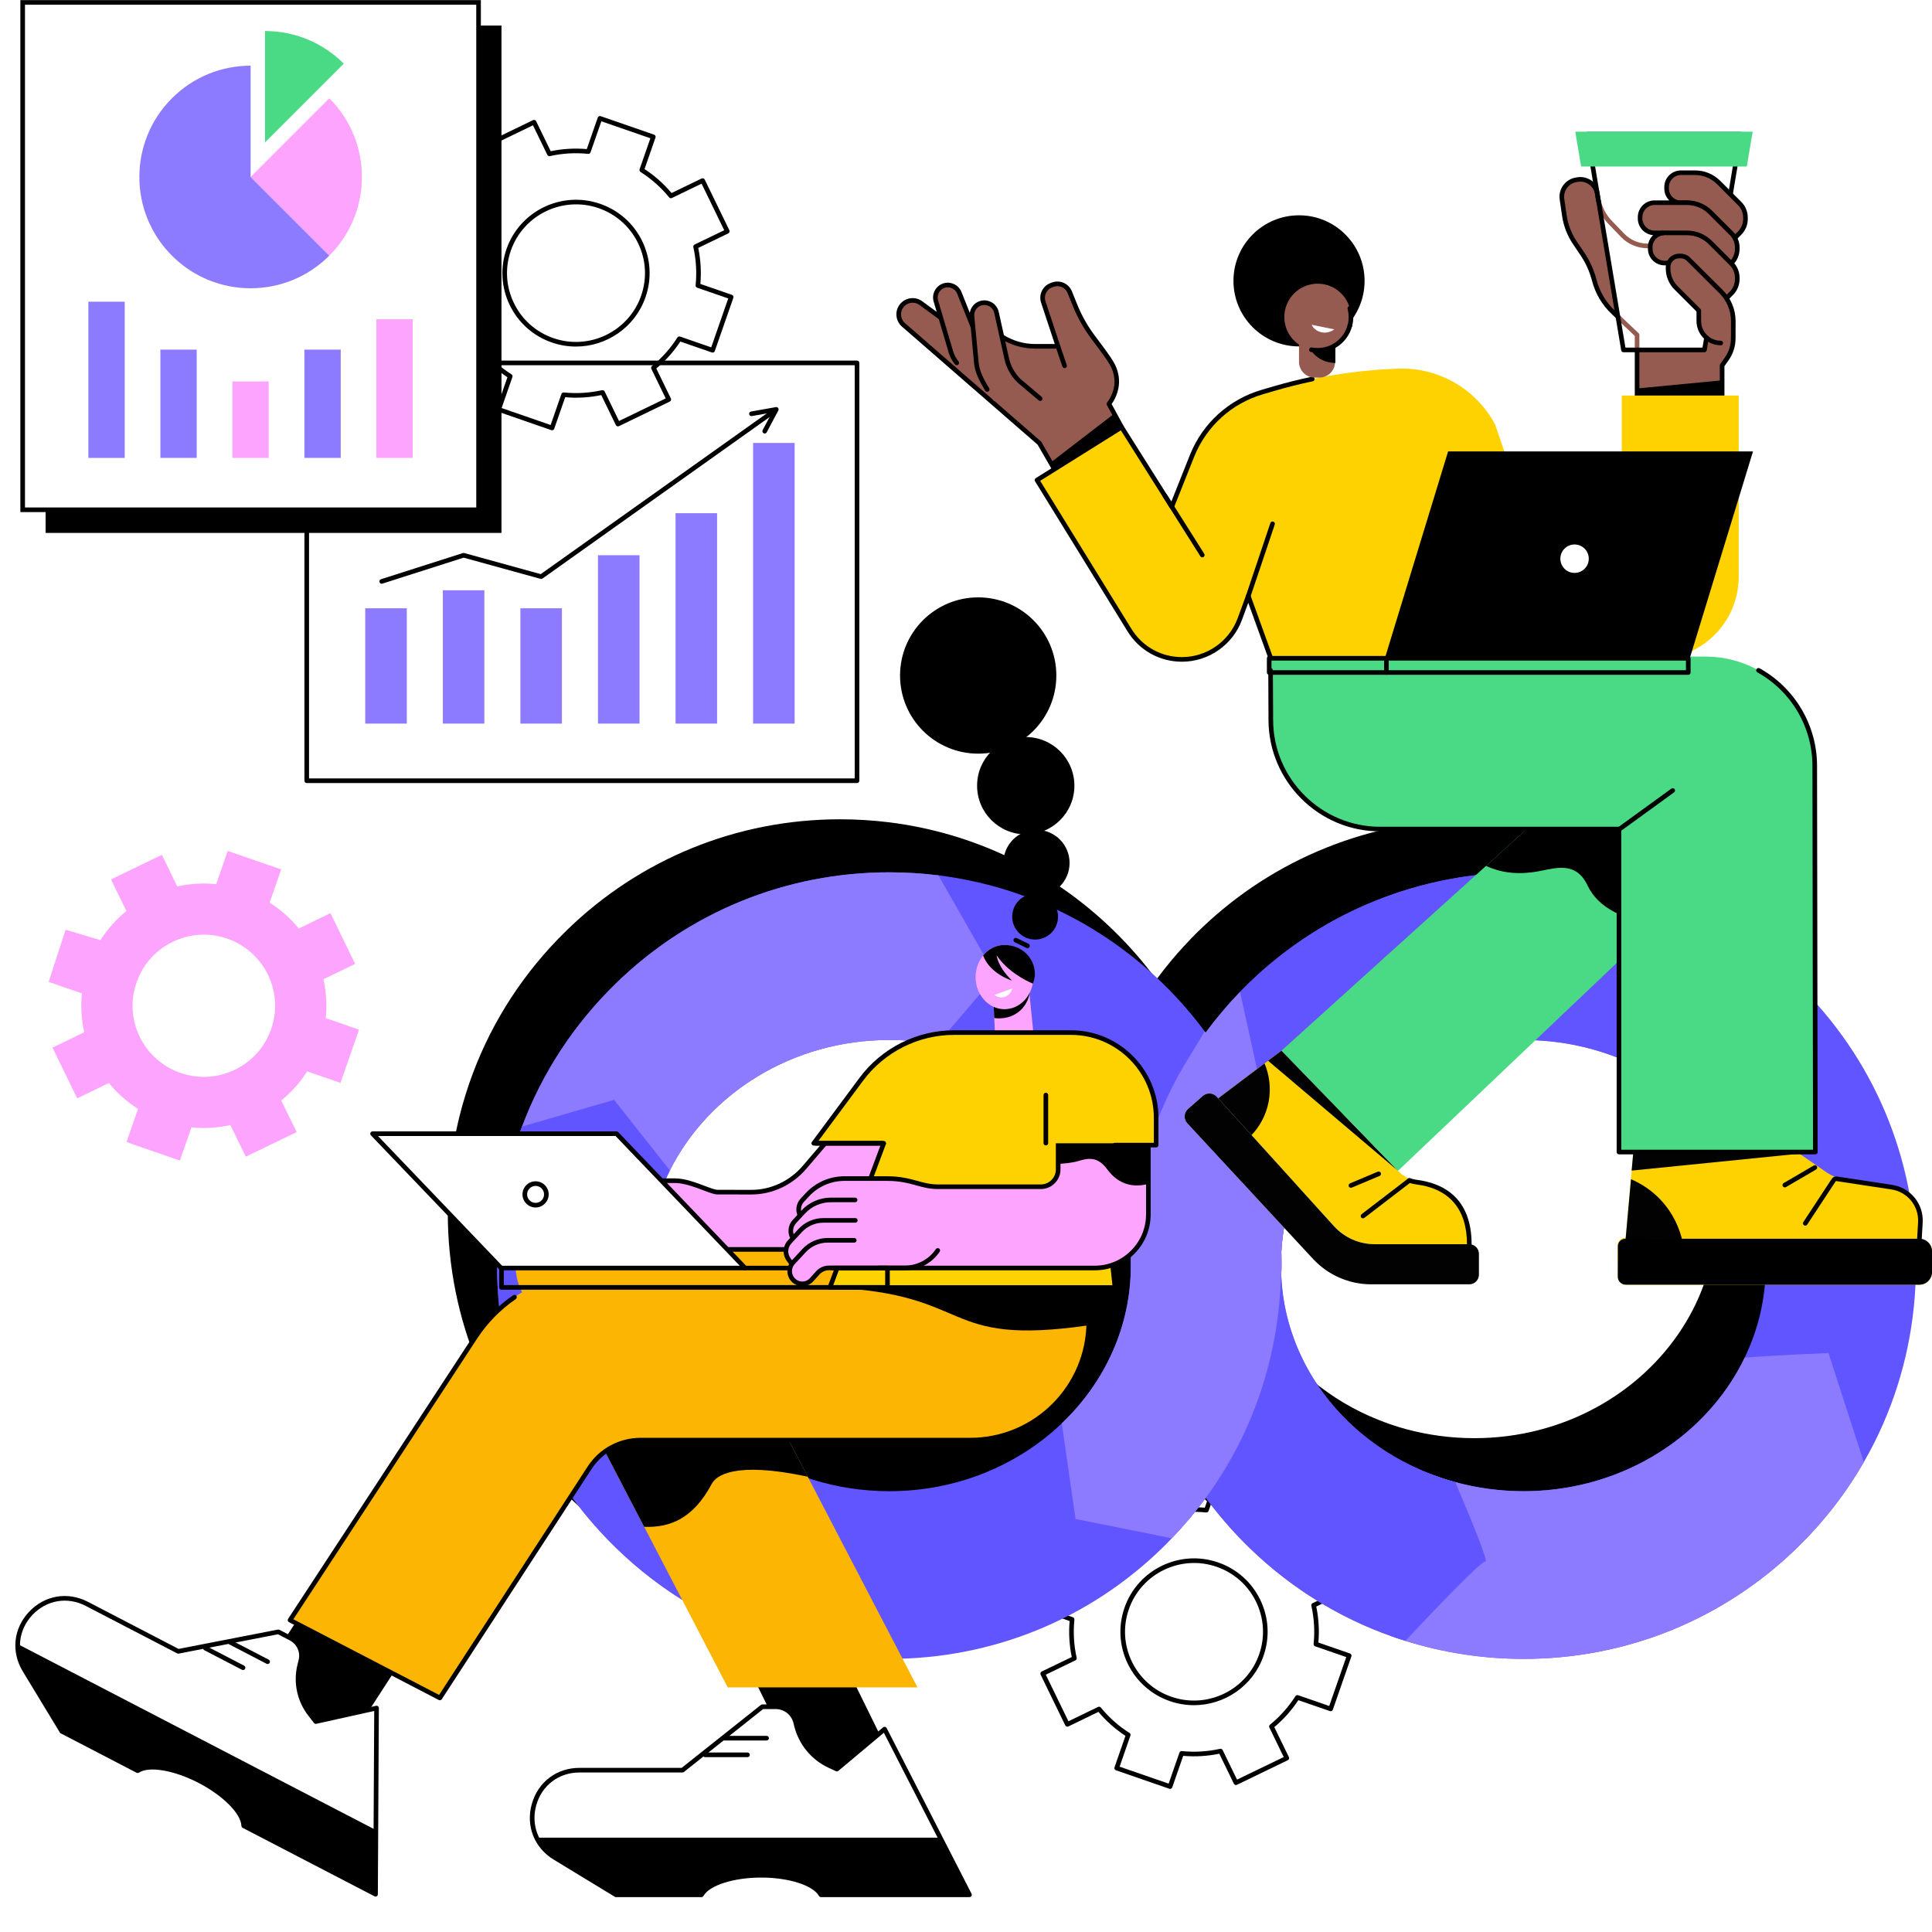 <svg xmlns="http://www.w3.org/2000/svg" xmlns:xlink="http://www.w3.org/1999/xlink" width="500" zoomAndPan="magnify" viewBox="0 0 375 375" height="500" preserveAspectRatio="xMidYMid meet" version="1.0"><defs><clipPath id="fd74338292"><path d="M 102 330 L 189 330 L 189 368.25 L 102 368.25 Z M 102 330 " clip-rule="nonzero"/></clipPath><clipPath id="9578d5212e"><path d="M 2 309 L 74 309 L 74 368.25 L 2 368.25 Z M 2 309 " clip-rule="nonzero"/></clipPath></defs><rect x="-37.5" width="450" fill="#ffffff" y="-37.5" height="450" fill-opacity="1"/><rect x="-37.5" width="450" fill="#ffffff" y="-37.5" height="450" fill-opacity="1"/><rect x="-37.5" width="450" fill="#ffffff" y="-37.5" height="450" fill-opacity="1"/><path fill="#ffffff" d="M 227.223 329.762 C 220.004 327.266 216.184 319.402 218.688 312.203 C 221.191 305.004 229.074 301.191 236.289 303.688 C 243.508 306.188 247.332 314.051 244.828 321.25 C 242.32 328.449 234.441 332.262 227.223 329.762 Z M 258.281 331.699 L 261.875 321.359 L 255.418 319.125 C 255.68 316.566 255.516 314.02 254.969 311.582 L 261.125 308.605 L 256.34 298.758 L 250.184 301.734 C 248.602 299.793 246.703 298.094 244.523 296.711 L 246.766 290.27 L 236.402 286.684 L 234.16 293.125 C 231.594 292.863 229.043 293.023 226.598 293.57 L 223.613 287.434 L 213.742 292.203 L 216.727 298.344 C 214.781 299.922 213.074 301.82 211.691 303.992 L 204.934 301.965 L 201.637 312.094 L 208.098 314.328 C 207.832 316.887 207.996 319.434 208.543 321.871 L 202.387 324.848 L 207.172 334.695 L 213.328 331.719 C 214.91 333.66 216.812 335.359 218.988 336.742 L 216.746 343.184 L 227.113 346.773 L 229.355 340.328 C 231.918 340.59 234.469 340.426 236.914 339.883 L 239.898 346.023 L 249.77 341.25 L 246.785 335.109 C 248.73 333.531 250.438 331.637 251.82 329.461 L 258.281 331.699 " fill-opacity="1" fill-rule="nonzero"/><path fill="#000000" d="M 227.367 329.34 C 234.34 331.754 241.984 328.059 244.402 321.105 C 245.574 317.738 245.363 314.121 243.809 310.914 C 242.25 307.699 239.527 305.281 236.145 304.113 C 229.172 301.699 221.531 305.395 219.109 312.352 C 217.941 315.715 218.152 319.332 219.703 322.539 C 221.266 325.754 223.984 328.172 227.367 329.34 Z M 231.742 330.977 C 230.195 330.977 228.617 330.723 227.074 330.188 C 223.465 328.938 220.562 326.359 218.898 322.93 C 217.242 319.508 217.016 315.648 218.266 312.055 C 220.848 304.637 228.996 300.691 236.438 303.266 C 240.047 304.516 242.953 307.09 244.613 310.523 C 246.273 313.945 246.496 317.805 245.25 321.398 C 243.203 327.277 237.66 330.977 231.742 330.977 Z M 217.316 342.91 L 226.836 346.203 L 228.93 340.18 C 228.996 339.984 229.195 339.863 229.398 339.883 C 231.879 340.137 234.375 339.988 236.816 339.445 C 237.023 339.402 237.227 339.5 237.316 339.688 L 240.105 345.422 L 249.172 341.043 L 246.383 335.305 C 246.293 335.117 246.34 334.895 246.504 334.762 C 248.445 333.184 250.105 331.32 251.445 329.223 C 251.555 329.047 251.773 328.973 251.965 329.039 L 258.004 331.129 L 261.309 321.637 L 255.27 319.547 C 255.074 319.48 254.949 319.285 254.969 319.078 C 255.227 316.605 255.078 314.113 254.535 311.68 C 254.488 311.477 254.586 311.27 254.773 311.18 L 260.523 308.398 L 256.133 299.355 L 250.379 302.137 C 250.191 302.227 249.965 302.18 249.836 302.016 C 248.258 300.082 246.391 298.426 244.285 297.09 C 244.109 296.98 244.035 296.762 244.102 296.566 L 246.195 290.543 L 236.676 287.25 L 234.582 293.273 C 234.512 293.469 234.324 293.59 234.113 293.57 C 231.637 293.316 229.137 293.465 226.695 294.008 C 226.488 294.055 226.285 293.953 226.195 293.766 L 223.406 288.031 L 214.34 292.414 L 217.129 298.148 C 217.219 298.336 217.168 298.562 217.008 298.695 C 215.07 300.266 213.406 302.133 212.07 304.23 C 211.961 304.398 211.754 304.477 211.562 304.422 L 205.227 302.52 L 202.199 311.812 L 208.242 313.906 C 208.438 313.973 208.562 314.168 208.543 314.375 C 208.289 316.852 208.434 319.34 208.98 321.773 C 209.027 321.977 208.926 322.184 208.738 322.273 L 202.988 325.055 L 207.383 334.098 L 213.133 331.316 C 213.32 331.223 213.543 331.273 213.676 331.438 C 215.254 333.371 217.121 335.031 219.227 336.363 C 219.406 336.473 219.48 336.691 219.41 336.887 Z M 227.113 347.219 C 227.062 347.219 227.016 347.211 226.965 347.195 L 216.602 343.609 C 216.488 343.57 216.395 343.488 216.344 343.383 C 216.293 343.273 216.285 343.148 216.324 343.039 L 218.449 336.926 C 216.484 335.641 214.723 334.078 213.207 332.273 L 207.367 335.102 C 207.145 335.207 206.879 335.113 206.77 334.895 L 201.984 325.047 C 201.934 324.938 201.926 324.812 201.965 324.703 C 202.004 324.59 202.086 324.496 202.191 324.445 L 208.031 321.625 C 207.551 319.32 207.41 316.973 207.617 314.637 L 201.488 312.516 C 201.258 312.438 201.133 312.188 201.211 311.957 L 204.508 301.828 C 204.586 301.594 204.828 301.465 205.062 301.535 L 211.5 303.465 C 212.789 301.5 214.359 299.738 216.172 298.223 L 213.34 292.402 C 213.289 292.293 213.277 292.172 213.32 292.059 C 213.359 291.945 213.441 291.852 213.547 291.801 L 223.418 287.027 C 223.641 286.922 223.91 287.012 224.02 287.234 L 226.848 293.059 C 229.156 292.578 231.512 292.441 233.852 292.645 L 235.977 286.535 C 236.059 286.301 236.312 286.176 236.547 286.258 L 246.914 289.844 C 247.023 289.883 247.117 289.965 247.168 290.07 C 247.219 290.18 247.227 290.305 247.188 290.414 L 245.062 296.527 C 247.027 297.812 248.789 299.375 250.305 301.18 L 256.145 298.352 C 256.367 298.246 256.633 298.34 256.742 298.562 L 261.527 308.406 C 261.582 308.516 261.586 308.641 261.547 308.75 C 261.508 308.863 261.43 308.957 261.32 309.008 L 255.484 311.832 C 255.961 314.133 256.102 316.48 255.895 318.816 L 262.023 320.938 C 262.137 320.977 262.23 321.059 262.281 321.164 C 262.332 321.27 262.34 321.395 262.301 321.508 L 258.703 331.848 C 258.621 332.078 258.367 332.203 258.133 332.121 L 252.008 330 C 250.715 331.961 249.148 333.719 247.344 335.23 L 250.172 341.055 C 250.227 341.16 250.23 341.281 250.195 341.395 C 250.152 341.508 250.074 341.602 249.965 341.652 L 240.094 346.426 C 239.871 346.535 239.605 346.441 239.496 346.219 L 236.664 340.395 C 234.355 340.875 232.004 341.012 229.66 340.809 L 227.535 346.918 C 227.473 347.105 227.297 347.219 227.113 347.219 " fill-opacity="1" fill-rule="nonzero"/><path fill="#000000" d="M 116.062 235.359 C 116.062 234.898 116.074 234.438 116.09 233.977 C 116.094 233.832 116.102 233.691 116.109 233.547 C 116.121 233.227 116.141 232.91 116.16 232.59 C 116.172 232.43 116.184 232.27 116.195 232.109 C 116.219 231.801 116.25 231.492 116.281 231.184 C 116.297 231.035 116.309 230.887 116.328 230.738 C 116.367 230.379 116.414 230.023 116.461 229.668 C 116.477 229.578 116.488 229.484 116.5 229.391 C 116.566 228.93 116.645 228.473 116.727 228.02 C 116.73 227.988 116.738 227.957 116.742 227.926 C 116.82 227.508 116.906 227.09 116.996 226.676 C 117.016 226.578 117.039 226.484 117.059 226.387 C 117.141 226.027 117.227 225.668 117.316 225.309 C 117.34 225.219 117.363 225.129 117.387 225.035 C 117.492 224.637 117.598 224.242 117.715 223.848 C 117.727 223.812 117.734 223.781 117.746 223.746 C 117.91 223.191 118.086 222.641 118.27 222.094 C 118.301 222.008 118.332 221.914 118.363 221.824 C 118.523 221.367 118.691 220.914 118.867 220.465 C 118.902 220.371 118.938 220.273 118.977 220.18 C 119.164 219.699 119.367 219.227 119.574 218.754 C 119.641 218.613 119.703 218.469 119.77 218.328 C 119.988 217.844 120.211 217.363 120.453 216.887 C 127.941 201.945 144.219 191.57 163.051 191.57 C 166.211 191.57 169.301 191.859 172.285 192.422 C 187.922 195.332 200.781 205.504 206.633 218.988 C 208.504 223.289 209.656 227.926 209.961 232.773 C 209.941 233.453 209.93 234.137 209.93 234.824 C 209.93 234.938 209.938 235.051 209.938 235.164 C 209.93 235.176 209.93 235.188 209.938 235.199 C 209.93 235.25 209.93 235.309 209.93 235.359 C 209.93 241.312 208.648 246.996 206.336 252.176 C 204.02 257.359 200.668 262.035 196.523 265.98 C 196.52 265.98 196.52 265.98 196.52 265.98 L 196.52 265.988 C 188.012 274.105 176.148 279.148 163.051 279.148 C 152.598 279.148 142.926 275.949 135.113 270.543 C 123.559 262.562 116.062 249.762 116.062 235.359 Z M 286.18 279.148 C 281.578 279.148 277.121 278.531 272.914 277.391 C 272.492 277.277 272.074 277.156 271.66 277.031 C 271.52 276.988 271.379 276.941 271.234 276.898 C 270.941 276.805 270.648 276.715 270.359 276.617 C 270.234 276.574 270.105 276.531 269.98 276.492 C 269.586 276.355 269.191 276.219 268.801 276.074 C 268.793 276.07 268.789 276.07 268.785 276.066 C 268.336 275.902 267.891 275.73 267.453 275.551 C 266.309 275.094 265.191 274.594 264.102 274.055 C 264.059 274.035 264.02 274.016 263.977 273.992 C 263.453 273.73 262.93 273.461 262.41 273.184 C 262.395 273.172 262.375 273.16 262.355 273.152 C 261.855 272.879 261.363 272.598 260.875 272.312 C 260.836 272.285 260.793 272.262 260.754 272.238 C 260.281 271.961 259.82 271.668 259.363 271.375 C 259.277 271.32 259.188 271.262 259.102 271.207 C 258.656 270.914 258.215 270.617 257.781 270.312 C 257.711 270.266 257.641 270.211 257.574 270.164 C 257.168 269.875 256.77 269.586 256.375 269.285 C 256.312 269.242 256.254 269.195 256.191 269.148 C 255.781 268.836 255.379 268.512 254.98 268.184 C 254.883 268.105 254.785 268.027 254.688 267.945 C 254.297 267.617 253.914 267.289 253.531 266.949 C 253.453 266.879 253.375 266.805 253.293 266.734 C 252.938 266.41 252.59 266.086 252.242 265.754 C 252.191 265.707 252.141 265.66 252.09 265.609 C 251.723 265.254 251.363 264.887 251.004 264.516 C 250.922 264.43 250.836 264.34 250.754 264.254 C 250.406 263.887 250.062 263.512 249.73 263.137 C 249.66 263.055 249.59 262.973 249.52 262.895 C 249.191 262.516 248.867 262.137 248.555 261.75 C 248.527 261.719 248.504 261.691 248.48 261.656 C 248.148 261.25 247.828 260.836 247.512 260.418 C 247.449 260.332 247.383 260.246 247.32 260.16 C 247.016 259.746 246.719 259.332 246.43 258.914 C 246.371 258.832 246.316 258.746 246.262 258.664 C 245.961 258.223 245.668 257.777 245.387 257.324 C 243.609 254.488 242.168 251.445 241.121 248.246 C 239.945 244.691 239.254 240.949 239.109 237.078 C 239.109 237.078 239.109 237.07 239.109 237.07 C 239.16 236.504 239.195 235.934 239.195 235.359 C 239.195 234.438 239.176 233.52 239.141 232.598 C 239.145 232.547 239.148 232.5 239.152 232.449 C 239.172 232.09 239.199 231.73 239.234 231.375 C 239.242 231.211 239.258 231.051 239.277 230.891 C 239.301 230.625 239.332 230.363 239.363 230.098 C 239.383 229.938 239.398 229.777 239.422 229.617 C 239.473 229.23 239.527 228.848 239.586 228.465 C 239.609 228.332 239.633 228.199 239.656 228.07 C 239.703 227.789 239.754 227.512 239.809 227.238 C 239.84 227.074 239.871 226.914 239.906 226.754 C 239.961 226.48 240.023 226.203 240.086 225.93 C 240.117 225.805 240.141 225.676 240.172 225.547 C 240.266 225.156 240.367 224.766 240.469 224.375 C 240.492 224.285 240.523 224.195 240.551 224.105 C 240.641 223.773 240.734 223.441 240.84 223.113 C 240.863 223.027 240.891 222.941 240.918 222.852 C 241.043 222.449 241.172 222.051 241.316 221.656 C 241.465 221.227 241.621 220.801 241.785 220.379 C 241.801 220.336 241.816 220.289 241.836 220.242 C 241.98 219.879 242.129 219.516 242.285 219.152 C 242.309 219.09 242.34 219.023 242.363 218.957 C 242.539 218.559 242.719 218.156 242.902 217.762 C 242.91 217.738 242.926 217.715 242.938 217.691 C 243.105 217.336 243.277 216.98 243.457 216.629 C 243.508 216.531 243.559 216.43 243.609 216.328 C 243.773 216.016 243.938 215.703 244.109 215.395 C 244.145 215.328 244.18 215.262 244.215 215.199 C 244.418 214.836 244.625 214.477 244.84 214.117 C 244.895 214.027 244.949 213.941 245 213.852 C 245.176 213.566 245.352 213.281 245.531 212.996 C 245.59 212.91 245.645 212.82 245.703 212.73 C 245.938 212.371 246.176 212.016 246.418 211.664 C 246.641 211.344 246.871 211.023 247.102 210.707 C 247.152 210.637 247.203 210.57 247.254 210.5 C 247.438 210.25 247.629 210.004 247.82 209.758 C 247.879 209.68 247.941 209.602 248.004 209.523 C 248.199 209.273 248.402 209.023 248.605 208.777 C 248.652 208.719 248.699 208.66 248.75 208.602 C 249.254 207.992 249.781 207.398 250.32 206.816 C 250.387 206.742 250.453 206.672 250.523 206.598 C 250.727 206.383 250.934 206.172 251.133 205.961 C 251.223 205.875 251.301 205.789 251.387 205.703 C 251.594 205.496 251.805 205.289 252.02 205.082 C 252.09 205.012 252.16 204.945 252.23 204.875 C 252.52 204.602 252.809 204.328 253.102 204.062 C 261.613 196.344 273.305 191.57 286.18 191.57 C 286.715 191.57 287.246 191.582 287.777 191.598 C 287.945 191.602 288.109 191.609 288.273 191.617 C 288.648 191.633 289.02 191.652 289.387 191.676 C 289.57 191.688 289.754 191.699 289.93 191.711 C 290.309 191.738 290.684 191.773 291.059 191.809 C 291.211 191.824 291.363 191.836 291.516 191.852 C 292.035 191.906 292.555 191.969 293.07 192.039 C 293.121 192.047 293.168 192.055 293.223 192.062 C 293.688 192.129 294.148 192.203 294.609 192.281 C 294.766 192.305 294.922 192.336 295.082 192.363 C 295.445 192.43 295.809 192.496 296.168 192.57 C 296.328 192.605 296.492 192.637 296.652 192.672 C 297.039 192.754 297.43 192.84 297.812 192.934 C 297.926 192.961 298.043 192.984 298.156 193.016 C 298.664 193.141 299.172 193.27 299.672 193.41 C 299.707 193.422 299.746 193.434 299.785 193.441 C 300.242 193.574 300.699 193.711 301.152 193.855 C 301.266 193.891 301.383 193.926 301.5 193.965 C 301.891 194.09 302.281 194.223 302.668 194.355 C 302.773 194.395 302.879 194.43 302.98 194.465 C 303.453 194.637 303.922 194.812 304.387 194.992 C 304.391 194.992 304.391 194.996 304.398 194.996 C 305.395 195.387 306.375 195.816 307.332 196.27 C 307.395 196.297 307.449 196.324 307.512 196.352 C 307.887 196.531 308.262 196.719 308.633 196.91 C 308.773 196.977 308.906 197.047 309.039 197.117 C 309.344 197.277 309.652 197.441 309.953 197.605 C 310.102 197.691 310.254 197.77 310.398 197.852 C 310.828 198.094 311.254 198.34 311.672 198.594 C 324.594 206.398 333.164 219.965 333.164 235.359 C 333.164 241.719 331.703 247.766 329.074 253.227 C 328.32 254.789 327.473 256.309 326.531 257.77 C 318.32 270.566 303.305 279.148 286.18 279.148 Z M 86.914 235.359 C 86.914 256.168 95.086 275.602 109.934 290.086 C 114.406 294.445 119.332 298.203 124.598 301.297 C 136.145 308.074 149.336 311.695 163.051 311.695 C 183.027 311.695 201.875 304.016 216.133 290.07 C 216.73 289.488 217.309 288.891 217.883 288.289 L 217.887 288.289 L 217.898 288.273 C 220.285 285.785 222.492 283.168 224.488 280.43 C 224.785 280.832 225.086 281.234 225.383 281.629 C 227.699 284.652 230.258 287.531 233.047 290.234 C 233.566 290.738 234.098 291.234 234.629 291.723 C 234.77 291.852 234.914 291.977 235.055 292.105 C 235.449 292.461 235.848 292.816 236.25 293.164 C 236.43 293.316 236.609 293.465 236.785 293.617 C 237.156 293.934 237.531 294.25 237.91 294.559 C 238.105 294.715 238.297 294.871 238.492 295.027 C 238.859 295.32 239.227 295.609 239.598 295.895 C 239.805 296.055 240.008 296.211 240.219 296.367 C 240.582 296.645 240.953 296.918 241.324 297.188 C 241.535 297.344 241.75 297.496 241.965 297.648 C 242.336 297.91 242.707 298.172 243.078 298.426 C 243.301 298.578 243.52 298.727 243.742 298.871 C 244.113 299.125 244.492 299.371 244.871 299.613 C 245.094 299.758 245.316 299.902 245.539 300.043 C 245.926 300.285 246.312 300.523 246.703 300.758 C 246.922 300.891 247.141 301.027 247.363 301.156 C 247.77 301.395 248.176 301.625 248.582 301.855 C 248.793 301.977 249.004 302.098 249.215 302.215 C 249.66 302.457 250.105 302.695 250.551 302.93 C 250.73 303.027 250.91 303.125 251.09 303.219 C 251.68 303.52 252.27 303.816 252.863 304.102 C 252.906 304.125 252.949 304.148 252.992 304.168 C 253.629 304.473 254.273 304.773 254.918 305.059 C 255.113 305.148 255.316 305.23 255.512 305.316 C 255.957 305.512 256.406 305.707 256.859 305.891 C 257.117 306 257.379 306.102 257.641 306.207 C 258.031 306.363 258.426 306.52 258.816 306.672 C 259.105 306.781 259.391 306.883 259.676 306.988 C 259.941 307.086 260.203 307.188 260.469 307.281 C 260.609 307.332 260.75 307.379 260.895 307.43 C 261.051 307.48 261.207 307.535 261.359 307.586 C 261.973 307.797 262.59 308.004 263.211 308.195 C 270.551 310.504 278.277 311.695 286.18 311.695 C 306.148 311.695 325.016 304.023 339.305 290.086 C 344.41 285.098 348.73 279.527 352.195 273.508 C 353.598 271.086 354.855 268.59 355.969 266.039 C 360.133 256.508 362.316 246.117 362.316 235.359 C 362.316 214.547 354.145 195.113 339.305 180.637 C 333.672 175.148 327.336 170.625 320.496 167.18 C 319.898 166.875 319.297 166.582 318.688 166.293 C 318.527 166.215 318.363 166.141 318.203 166.066 C 317.738 165.852 317.273 165.641 316.809 165.434 C 316.637 165.359 316.465 165.281 316.297 165.211 C 315.73 164.965 315.16 164.727 314.59 164.496 C 314.539 164.477 314.492 164.453 314.438 164.438 C 313.824 164.188 313.207 163.953 312.59 163.723 C 312.398 163.656 312.211 163.59 312.02 163.52 C 311.57 163.359 311.121 163.199 310.664 163.043 C 310.465 162.977 310.262 162.906 310.062 162.84 C 309.5 162.656 308.938 162.477 308.367 162.305 C 308.305 162.281 308.242 162.266 308.176 162.242 C 308.145 162.234 308.113 162.223 308.082 162.215 C 307.488 162.035 306.891 161.867 306.293 161.707 C 306.148 161.668 306.008 161.633 305.867 161.594 C 305.254 161.43 304.637 161.27 304.02 161.121 C 303.91 161.094 303.801 161.074 303.691 161.047 C 303.152 160.918 302.613 160.801 302.07 160.684 C 301.914 160.652 301.754 160.617 301.598 160.582 C 301 160.461 300.395 160.348 299.793 160.238 C 299.617 160.203 299.445 160.176 299.273 160.145 C 298.719 160.051 298.16 159.961 297.605 159.875 C 297.508 159.863 297.418 159.848 297.324 159.832 C 296.699 159.742 296.074 159.66 295.445 159.582 C 295.277 159.566 295.102 159.539 294.93 159.523 C 294.305 159.453 293.68 159.387 293.051 159.328 C 292.926 159.32 292.805 159.312 292.684 159.301 C 292.105 159.25 291.531 159.211 290.953 159.172 C 290.828 159.164 290.699 159.156 290.574 159.148 C 289.926 159.113 289.277 159.086 288.633 159.062 C 288.488 159.062 288.344 159.055 288.199 159.055 C 287.527 159.035 286.852 159.023 286.18 159.023 C 266.203 159.023 247.348 166.57 233.082 180.289 C 232.414 180.926 231.762 181.574 231.125 182.242 C 231.098 182.273 231.074 182.301 231.043 182.328 C 230.547 182.844 230.059 183.363 229.578 183.891 C 229.375 184.117 229.172 184.344 228.969 184.57 C 228.82 184.742 228.664 184.906 228.512 185.078 C 228.293 185.324 228.082 185.574 227.871 185.828 C 227.77 185.945 227.664 186.066 227.562 186.184 C 227.074 186.762 226.598 187.348 226.133 187.938 C 226.039 188.055 225.945 188.172 225.855 188.289 C 225.391 188.883 224.934 189.48 224.488 190.086 C 224.473 190.102 224.461 190.117 224.449 190.137 C 224.395 190.055 224.332 189.973 224.27 189.902 C 221.852 186.629 219.148 183.535 216.172 180.637 C 204.184 168.934 188.969 161.648 172.578 159.609 C 169.438 159.223 166.262 159.023 163.051 159.023 C 143.082 159.023 124.215 166.699 109.934 180.637 C 101.785 188.582 95.645 198.023 91.77 208.363 C 91.527 209.008 91.297 209.656 91.07 210.312 C 91.027 210.434 90.988 210.559 90.945 210.684 C 90.742 211.285 90.547 211.891 90.359 212.496 C 90.352 212.52 90.344 212.543 90.336 212.566 C 90.328 212.59 90.32 212.609 90.316 212.637 C 90.199 213.012 90.086 213.387 89.977 213.77 C 89.934 213.906 89.895 214.047 89.855 214.184 C 89.762 214.52 89.668 214.852 89.574 215.184 C 89.523 215.383 89.473 215.582 89.418 215.781 C 89.344 216.074 89.266 216.363 89.191 216.66 C 89.074 217.133 88.957 217.617 88.848 218.098 C 88.809 218.262 88.773 218.43 88.738 218.598 C 88.66 218.957 88.582 219.312 88.508 219.672 C 88.469 219.863 88.43 220.055 88.395 220.246 C 88.324 220.586 88.258 220.926 88.195 221.266 C 88.16 221.457 88.125 221.648 88.094 221.84 C 88.031 222.191 87.973 222.547 87.914 222.898 C 87.887 223.078 87.855 223.25 87.828 223.43 C 87.766 223.828 87.711 224.23 87.656 224.629 C 87.637 224.762 87.617 224.891 87.598 225.02 C 87.527 225.562 87.457 226.105 87.398 226.648 C 87.398 226.652 87.398 226.652 87.398 226.652 C 87.34 227.184 87.285 227.719 87.238 228.25 C 87.223 228.41 87.211 228.566 87.195 228.723 C 87.164 229.105 87.137 229.488 87.109 229.871 C 87.094 230.059 87.082 230.246 87.07 230.434 C 87.047 230.793 87.027 231.152 87.012 231.512 C 87 231.703 86.992 231.898 86.984 232.09 C 86.969 232.465 86.957 232.844 86.945 233.219 C 86.941 233.387 86.938 233.559 86.934 233.727 C 86.922 234.273 86.914 234.816 86.914 235.359 " fill-opacity="1" fill-rule="nonzero"/><path fill="#6155ff" d="M 248.645 245.113 C 248.645 244.371 248.668 243.629 248.707 242.895 C 248.918 239.098 249.664 235.426 250.883 231.949 C 252.117 228.398 253.844 225.043 255.984 221.957 C 257.895 219.199 260.141 216.645 262.668 214.355 C 271.18 206.637 282.867 201.863 295.746 201.863 C 303.203 201.863 310.254 203.488 316.523 206.379 C 318.148 207.133 319.727 207.973 321.238 208.887 C 334.164 216.691 342.734 230.258 342.734 245.652 C 342.734 252.012 341.27 258.059 338.641 263.52 C 337.891 265.082 337.039 266.602 336.102 268.062 C 327.887 280.859 312.871 289.441 295.746 289.441 C 291.145 289.441 286.688 288.824 282.48 287.68 C 280.609 287.176 278.781 286.559 277.02 285.844 C 267.727 282.109 259.984 275.676 254.949 267.617 C 253.176 264.781 251.734 261.734 250.688 258.539 C 249.508 254.98 248.82 251.234 248.676 247.363 C 248.656 246.867 248.645 246.371 248.645 245.871 Z M 219.5 245.492 C 219.5 245.617 219.5 245.746 219.5 245.871 C 219.5 261.609 224.191 276.551 232.934 289.141 C 233.301 289.668 233.672 290.195 234.055 290.719 C 234.352 291.125 234.648 291.523 234.949 291.918 C 237.266 294.945 239.824 297.824 242.609 300.523 C 250.539 308.203 259.875 313.973 270.035 317.574 C 270.941 317.895 271.859 318.203 272.777 318.488 C 280.117 320.793 287.844 321.988 295.746 321.988 C 315.715 321.988 334.582 314.312 348.867 300.375 C 353.98 295.391 358.297 289.82 361.762 283.801 C 363.16 281.379 364.422 278.887 365.535 276.332 C 369.699 266.801 371.883 256.41 371.883 245.652 C 371.883 224.84 363.707 205.41 348.867 190.93 C 343.238 185.441 336.902 180.918 330.066 177.469 C 326.082 175.445 321.93 173.793 317.648 172.508 C 310.629 170.406 303.262 169.316 295.746 169.316 C 275.77 169.316 256.914 176.863 242.648 190.578 C 241.984 191.219 241.328 191.871 240.688 192.539 C 239.793 193.465 238.926 194.406 238.078 195.371 C 236.645 197.004 235.285 198.691 234.016 200.43 C 232.992 201.82 232.02 203.25 231.102 204.707 L 229.688 207.031 C 224.527 215.879 221.234 225.719 220.027 236.059 C 219.758 238.371 219.59 240.707 219.527 243.062 C 219.508 243.742 219.5 244.43 219.5 245.113 C 219.5 245.23 219.5 245.344 219.5 245.457 C 219.5 245.469 219.5 245.48 219.5 245.492 " fill-opacity="1" fill-rule="nonzero"/><path fill="#6155ff" d="M 125.629 245.652 C 125.629 241.645 126.215 237.754 127.305 234.066 C 128.004 231.68 128.914 229.379 130.02 227.18 C 137.512 212.238 153.789 201.859 172.617 201.859 C 175.777 201.859 178.867 202.152 181.852 202.711 C 197.484 205.625 210.348 215.793 216.199 229.281 C 218.07 233.582 219.219 238.219 219.527 243.062 C 219.543 243.375 219.562 243.684 219.574 243.988 C 219.527 244.473 219.504 244.961 219.504 245.457 C 219.496 245.469 219.496 245.48 219.504 245.492 C 219.496 245.543 219.496 245.602 219.496 245.652 C 219.496 257.562 214.379 268.383 206.09 276.273 L 206.09 276.281 C 197.578 284.398 185.715 289.441 172.617 289.441 C 162.164 289.441 152.496 286.242 144.68 280.836 C 133.129 272.855 125.629 260.051 125.629 245.652 Z M 96.48 245.652 C 96.48 266.457 104.652 285.895 119.5 300.375 C 123.973 304.738 128.898 308.496 134.164 311.59 C 145.715 318.367 158.902 321.988 172.617 321.988 C 192.594 321.988 211.441 314.309 225.699 300.363 C 226.297 299.781 226.875 299.184 227.449 298.582 L 227.453 298.582 L 227.465 298.566 C 229.852 296.074 232.059 293.461 234.059 290.719 C 239.238 283.633 243.109 275.754 245.555 267.379 C 247.391 261.129 248.422 254.613 248.617 247.922 C 248.637 247.742 248.656 247.555 248.676 247.363 C 248.73 246.797 248.758 246.23 248.758 245.652 C 248.758 244.73 248.742 243.812 248.707 242.895 C 248.172 227.367 243.059 212.707 234.016 200.43 C 233.957 200.348 233.898 200.27 233.836 200.195 C 231.418 196.922 228.711 193.828 225.742 190.926 C 213.754 179.227 198.535 171.941 182.145 169.902 C 179.004 169.516 175.828 169.316 172.617 169.316 C 152.648 169.316 133.781 176.988 119.5 190.926 C 111.352 198.875 105.211 208.312 101.336 218.656 C 100.816 220.035 100.336 221.441 99.902 222.855 C 97.648 230.133 96.48 237.793 96.48 245.652 " fill-opacity="1" fill-rule="nonzero"/><path fill="#6155ff" d="M 238.082 195.371 C 239.59 206.031 241.422 218.898 241.574 219.406 C 241.715 219.871 249.102 221 255.984 221.953 C 257.898 219.195 260.141 216.645 262.672 214.355 C 271.18 206.637 282.871 201.859 295.746 201.859 C 305.133 201.859 313.891 204.441 321.238 208.883 L 316.266 188.211 L 330.066 177.469 C 319.547 172.137 307.852 169.312 295.746 169.312 C 275.77 169.312 256.914 176.863 242.648 190.578 C 241.984 191.219 241.328 191.867 240.691 192.535 C 239.793 193.465 238.93 194.406 238.082 195.371 " fill-opacity="1" fill-rule="nonzero"/><path fill="#8c7bff" d="M 270.039 317.574 C 270.945 317.895 271.859 318.203 272.777 318.488 C 280.117 320.793 287.844 321.988 295.746 321.988 C 315.715 321.988 334.582 314.312 348.867 300.375 C 353.977 295.391 358.301 289.82 361.762 283.801 L 354.906 262.621 C 354.906 262.621 345.23 263 338.637 263.52 C 337.891 265.082 337.039 266.602 336.098 268.066 C 327.887 280.859 312.871 289.441 295.746 289.441 C 291.145 289.441 286.691 288.824 282.48 287.68 C 280.609 287.176 278.785 286.559 277.02 285.844 L 276.305 297.871 L 270.039 317.574 " fill-opacity="1" fill-rule="nonzero"/><path fill="#6155ff" d="M 219.504 245.492 C 219.504 245.617 219.5 245.746 219.5 245.867 C 219.5 261.609 224.191 276.547 232.93 289.137 C 233.297 289.668 233.676 290.195 234.059 290.719 C 234.352 291.125 234.648 291.523 234.949 291.918 C 237.27 294.945 239.824 297.824 242.613 300.523 C 251.25 308.887 261.559 314.988 272.777 318.488 C 277.961 312.969 287.559 302.875 288.32 303.09 C 288.992 303.277 285.242 294.195 282.48 287.68 C 270.77 284.496 260.941 277.203 254.953 267.617 C 253.18 264.781 251.734 261.734 250.688 258.539 C 249.512 254.98 248.82 251.234 248.68 247.363 C 248.66 246.867 248.648 246.371 248.648 245.867 L 248.648 245.113 C 248.648 244.371 248.668 243.629 248.707 242.895 C 248.918 239.098 249.664 235.422 250.883 231.949 L 243.406 225.527 L 235.57 245.562 L 220.027 236.059 C 219.758 238.371 219.59 240.707 219.527 243.062 C 219.508 243.742 219.5 244.43 219.5 245.113 C 219.5 245.23 219.504 245.344 219.504 245.457 C 219.5 245.469 219.5 245.48 219.504 245.492 " fill-opacity="1" fill-rule="nonzero"/><path fill="#8c7bff" d="M 206.09 276.273 L 206.09 276.277 L 208.762 294.832 L 227.449 298.582 L 227.457 298.582 L 227.465 298.566 C 229.855 296.074 232.059 293.461 234.059 290.719 C 239.238 283.633 243.109 275.754 245.559 267.375 C 247.391 261.129 248.422 254.609 248.617 247.922 C 248.637 247.742 248.656 247.551 248.68 247.363 C 248.73 246.797 248.758 246.227 248.758 245.648 C 248.758 244.73 248.746 243.812 248.711 242.891 C 249.328 231.754 254.555 221.715 262.668 214.355 L 245.496 214.355 L 240.691 192.535 C 238.273 195.031 236.039 197.672 234.016 200.426 C 233.961 200.348 233.898 200.27 233.836 200.191 L 231.102 204.703 L 229.688 207.027 C 223.375 217.859 219.863 230.16 219.527 243.062 C 219.508 243.742 219.496 244.43 219.496 245.113 C 219.496 245.227 219.504 245.344 219.504 245.457 C 219.496 245.469 219.496 245.48 219.504 245.492 C 219.496 245.539 219.496 245.602 219.496 245.648 C 219.496 257.562 214.379 268.383 206.09 276.273 " fill-opacity="1" fill-rule="nonzero"/><path fill="#8c7bff" d="M 99.902 222.855 L 113.879 224.074 L 127.305 234.066 C 128.004 231.68 128.914 229.379 130.02 227.18 C 137.512 212.238 153.789 201.859 172.617 201.859 C 175.777 201.859 178.867 202.152 181.852 202.711 L 193.262 189.375 L 182.145 169.902 C 179.004 169.516 175.828 169.316 172.617 169.316 C 152.648 169.316 133.781 176.988 119.5 190.926 C 111.352 198.875 105.211 208.312 101.336 218.656 C 100.816 220.035 100.336 221.441 99.902 222.855 " fill-opacity="1" fill-rule="nonzero"/><path fill="#6155ff" d="M 96.48 245.652 C 96.48 266.457 104.652 285.895 119.5 300.375 C 123.973 304.738 128.898 308.496 134.164 311.59 L 130.418 289.441 L 144.68 280.836 C 133.129 272.855 125.629 260.051 125.629 245.652 C 125.629 239.055 127.207 232.793 130.02 227.18 L 119.188 213.484 L 101.336 218.656 C 98.148 227.156 96.48 236.266 96.48 245.652 " fill-opacity="1" fill-rule="nonzero"/><path fill="#000000" d="M 163.422 321.754 L 175.387 346.086 L 156.305 346.086 L 144.406 321.891 L 163.422 321.754 " fill-opacity="1" fill-rule="nonzero"/><path fill="#ffffff" d="M 112.473 343.59 L 132.469 343.59 L 147.961 331.277 L 150.551 331.277 C 152.406 331.277 154.02 332.555 154.453 334.355 L 154.559 334.793 C 155.398 338.305 157.801 341.234 161.078 342.75 L 162.441 343.379 L 171.703 335.617 L 188.18 367.781 L 159.348 367.781 C 158.125 365.605 153.395 363.988 147.75 363.988 C 142.098 363.988 137.375 365.605 136.152 367.781 L 119.562 367.781 L 107.715 360.574 C 99.805 355.762 103.211 343.59 112.473 343.59 " fill-opacity="1" fill-rule="nonzero"/><g clip-path="url(#fd74338292)"><path fill="#000000" d="M 159.598 367.332 L 187.445 367.332 L 171.559 336.324 L 162.727 343.723 C 162.594 343.832 162.41 343.855 162.254 343.785 L 160.891 343.156 C 157.465 341.574 155 338.566 154.121 334.898 L 154.016 334.461 C 153.633 332.852 152.203 331.727 150.551 331.727 L 148.121 331.727 L 132.75 343.941 C 132.668 344.004 132.57 344.039 132.469 344.039 L 112.473 344.039 C 108.461 344.039 105.168 346.535 104.086 350.398 C 103.004 354.262 104.52 358.105 107.945 360.191 L 119.691 367.332 L 135.902 367.332 C 137.414 365.086 142.207 363.539 147.75 363.539 C 153.289 363.539 158.082 365.086 159.598 367.332 Z M 188.18 368.227 L 159.348 368.227 C 159.184 368.227 159.035 368.141 158.957 368 C 157.793 365.934 153.082 364.434 147.75 364.434 C 142.418 364.434 137.703 365.934 136.543 368 C 136.461 368.141 136.312 368.227 136.152 368.227 L 119.566 368.227 C 119.484 368.227 119.402 368.207 119.332 368.164 L 107.48 360.953 C 103.699 358.656 102.027 354.414 103.223 350.156 C 104.418 345.895 108.047 343.141 112.473 343.141 L 132.312 343.141 L 147.684 330.93 C 147.762 330.863 147.863 330.828 147.961 330.828 L 150.551 330.828 C 152.621 330.828 154.402 332.238 154.887 334.254 L 154.992 334.688 C 155.805 338.086 158.094 340.875 161.266 342.34 L 162.371 342.852 L 171.414 335.277 C 171.52 335.188 171.656 335.156 171.789 335.18 C 171.922 335.207 172.035 335.297 172.102 335.418 L 188.578 367.578 C 188.648 367.715 188.645 367.879 188.562 368.012 C 188.48 368.148 188.336 368.227 188.18 368.227 " fill-opacity="1" fill-rule="nonzero"/></g><path fill="#000000" d="M 182.496 356.691 L 188.18 367.781 L 159.348 367.781 C 158.125 365.605 153.395 363.988 147.75 363.988 C 142.098 363.988 137.375 365.605 136.152 367.781 L 119.562 367.781 L 107.715 360.574 C 106.031 359.547 104.867 358.191 104.156 356.691 L 182.496 356.691 " fill-opacity="1" fill-rule="nonzero"/><path fill="#000000" d="M 145.094 341.062 L 136.855 341.062 C 136.609 341.062 136.41 340.859 136.41 340.613 C 136.41 340.367 136.609 340.164 136.855 340.164 L 145.094 340.164 C 145.344 340.164 145.543 340.367 145.543 340.613 C 145.543 340.859 145.344 341.062 145.094 341.062 " fill-opacity="1" fill-rule="nonzero"/><path fill="#000000" d="M 148.797 337.828 L 140.559 337.828 C 140.312 337.828 140.113 337.629 140.113 337.379 C 140.113 337.133 140.312 336.93 140.559 336.93 L 148.797 336.93 C 149.043 336.93 149.246 337.133 149.246 337.379 C 149.246 337.629 149.043 337.828 148.797 337.828 " fill-opacity="1" fill-rule="nonzero"/><path fill="#fcb503" d="M 189.199 235.418 L 110.621 235.418 C 102.742 235.418 97.672 243.777 101.309 250.766 L 141.254 327.523 L 178.086 327.523 L 144.613 263.266 C 143.723 261.555 144.961 259.508 146.895 259.508 L 189.199 259.508 L 189.199 235.418 " fill-opacity="1" fill-rule="nonzero"/><path fill="#000000" d="M 144.418 261.387 C 144.418 261.418 144.098 262.281 144.613 263.266 L 156.781 286.621 C 142.328 283.543 138.941 286.52 138.145 288.02 C 134.469 294.949 129.848 296.527 125.035 296.355 L 106.836 261.387 L 144.418 261.387 " fill-opacity="1" fill-rule="nonzero"/><path fill="#000000" d="M 64.715 342.68 L 44.484 334.824 L 74.102 289.074 L 87.75 307.098 L 64.715 342.68 " fill-opacity="1" fill-rule="nonzero"/><path fill="#ffffff" d="M 16.852 311.309 L 34.598 320.527 L 54.023 316.742 L 56.461 318.008 C 58.023 318.82 58.828 320.598 58.402 322.309 L 58.188 323.172 C 57.355 326.504 58.102 330.027 60.203 332.742 L 61.297 334.152 L 73.09 331.535 L 72.895 367.672 L 47.305 354.383 C 47.223 351.891 43.773 348.273 38.762 345.668 C 33.75 343.066 28.809 342.328 26.719 343.691 L 12 336.047 L 4.805 324.188 C 0 316.27 8.633 307.043 16.852 311.309 " fill-opacity="1" fill-rule="nonzero"/><g clip-path="url(#9578d5212e)"><path fill="#000000" d="M 47.734 354.102 L 72.449 366.938 L 72.637 332.094 L 61.391 334.59 C 61.223 334.625 61.047 334.562 60.941 334.426 L 59.848 333.016 C 57.648 330.176 56.883 326.551 57.75 323.062 L 57.965 322.199 C 58.344 320.684 57.637 319.125 56.254 318.406 L 53.953 317.211 L 34.684 320.965 C 34.586 320.984 34.48 320.973 34.395 320.922 L 16.645 311.707 C 13.086 309.859 9.012 310.555 6.27 313.484 C 3.531 316.414 3.105 320.523 5.188 323.957 L 12.316 335.707 L 26.707 343.18 C 29.082 341.883 34.051 342.719 38.969 345.273 C 43.883 347.828 47.426 351.41 47.734 354.102 Z M 72.895 368.121 C 72.824 368.121 72.754 368.102 72.688 368.07 L 47.098 354.781 C 46.953 354.707 46.863 354.559 46.855 354.398 C 46.777 352.027 43.285 348.523 38.555 346.066 C 33.824 343.609 28.949 342.77 26.965 344.066 C 26.828 344.156 26.656 344.164 26.516 344.09 L 11.793 336.445 C 11.719 336.406 11.66 336.348 11.617 336.277 L 4.422 324.418 C 2.125 320.637 2.594 316.105 5.617 312.875 C 8.641 309.641 13.129 308.871 17.059 310.91 L 34.668 320.055 L 53.938 316.301 C 54.035 316.281 54.137 316.297 54.227 316.344 L 56.668 317.609 C 58.422 318.52 59.312 320.496 58.836 322.414 L 58.621 323.281 C 57.82 326.5 58.527 329.848 60.555 332.469 L 61.477 333.652 L 72.992 331.098 C 73.125 331.066 73.266 331.098 73.371 331.188 C 73.477 331.27 73.539 331.398 73.535 331.535 L 73.34 367.672 C 73.34 367.828 73.258 367.973 73.125 368.055 C 73.055 368.098 72.973 368.121 72.895 368.121 " fill-opacity="1" fill-rule="nonzero"/></g><path fill="#000000" d="M 72.961 355.211 L 72.895 367.672 L 47.305 354.383 C 47.223 351.891 43.773 348.273 38.762 345.668 C 33.75 343.066 28.809 342.328 26.719 343.691 L 12 336.047 L 4.805 324.188 C 3.781 322.504 3.375 320.762 3.434 319.105 L 72.961 355.211 " fill-opacity="1" fill-rule="nonzero"/><path fill="#000000" d="M 47.176 324.152 C 47.105 324.152 47.035 324.133 46.969 324.102 L 39.656 320.305 C 39.438 320.191 39.352 319.918 39.469 319.699 C 39.582 319.48 39.852 319.395 40.07 319.508 L 47.383 323.305 C 47.602 323.422 47.688 323.691 47.574 323.91 C 47.492 324.062 47.336 324.152 47.176 324.152 " fill-opacity="1" fill-rule="nonzero"/><path fill="#000000" d="M 51.949 322.988 C 51.879 322.988 51.809 322.973 51.746 322.938 L 44.434 319.141 C 44.215 319.027 44.129 318.758 44.242 318.535 C 44.355 318.316 44.625 318.23 44.848 318.344 L 52.156 322.141 C 52.375 322.258 52.461 322.527 52.348 322.746 C 52.27 322.902 52.113 322.988 51.949 322.988 " fill-opacity="1" fill-rule="nonzero"/><path fill="#fcb503" d="M 115.863 246.812 L 211.332 246.812 L 211.332 256.512 C 211.332 269.223 201.031 279.527 188.32 279.527 L 124.348 279.527 C 120.344 279.527 116.613 281.551 114.43 284.906 L 85.379 329.57 L 56.297 314.465 L 92.219 259.594 C 97.441 251.617 106.332 246.812 115.863 246.812 " fill-opacity="1" fill-rule="nonzero"/><path fill="#000000" d="M 211.312 257.242 C 182.129 261.449 189.445 251.086 161.078 249.902 L 162.234 246.812 L 211.332 246.812 C 211.332 246.812 211.32 257 211.312 257.242 " fill-opacity="1" fill-rule="nonzero"/><path fill="#000000" d="M 85.379 330.016 C 85.309 330.016 85.238 330 85.172 329.969 L 56.09 314.863 C 55.977 314.805 55.895 314.703 55.863 314.578 C 55.832 314.457 55.852 314.328 55.922 314.219 L 91.844 259.348 C 93.902 256.203 96.512 253.535 99.605 251.41 C 99.812 251.27 100.09 251.32 100.23 251.523 C 100.371 251.727 100.316 252.008 100.113 252.148 C 97.117 254.207 94.586 256.793 92.594 259.84 L 56.941 314.297 L 85.227 328.984 L 114.055 284.66 C 116.332 281.164 120.18 279.078 124.348 279.078 L 188.32 279.078 C 200.762 279.078 210.883 268.957 210.883 256.516 L 210.883 249.672 C 210.883 249.426 211.082 249.223 211.332 249.223 C 211.578 249.223 211.781 249.426 211.781 249.672 L 211.781 256.516 C 211.781 269.449 201.258 279.973 188.32 279.973 L 124.348 279.973 C 120.48 279.973 116.914 281.91 114.809 285.152 L 85.754 329.812 C 85.668 329.945 85.527 330.016 85.379 330.016 " fill-opacity="1" fill-rule="nonzero"/><path fill="#fda4ff" d="M 199.762 192.328 L 200.582 200.48 L 193.109 200.48 L 192.855 194.613 L 199.762 192.328 " fill-opacity="1" fill-rule="nonzero"/><path fill="#000000" d="M 192.984 197.59 C 192.941 196.598 192.898 195.605 192.855 194.613 L 199.879 192.68 C 199.793 193.191 199.449 194.914 197.91 196.242 C 195.855 198.02 193.348 197.652 192.984 197.59 " fill-opacity="1" fill-rule="nonzero"/><path fill="#fda4ff" d="M 200.582 189.652 C 200.582 186.211 198.07 183.418 194.973 183.418 C 191.875 183.418 189.363 186.211 189.363 189.652 C 189.363 193.098 191.875 195.887 194.973 195.887 C 198.07 195.887 200.582 193.098 200.582 189.652 " fill-opacity="1" fill-rule="nonzero"/><path fill="#ffffff" d="M 196.465 191.863 C 196.379 192.301 196.16 192.719 195.805 193.043 C 195.008 193.762 193.824 193.777 193.012 193.125 L 196.465 191.863 " fill-opacity="1" fill-rule="nonzero"/><path fill="#000000" d="M 190.824 185.465 C 191.852 184.211 193.328 183.418 194.973 183.418 C 198.07 183.418 200.871 185.695 200.871 189.141 C 200.871 189.551 200.703 190.484 200.465 190.918 C 199.035 190.312 195.484 188.508 193.453 185.422 C 193.453 185.422 193.527 187.477 196.418 190.328 C 196.418 190.328 192.16 189.051 190.824 185.465 " fill-opacity="1" fill-rule="nonzero"/><path fill="#000000" d="M 205.363 177.922 C 205.363 175.465 203.371 173.473 200.914 173.473 C 198.457 173.473 196.469 175.465 196.469 177.922 C 196.469 180.375 198.457 182.367 200.914 182.367 C 203.371 182.367 205.363 180.375 205.363 177.922 " fill-opacity="1" fill-rule="nonzero"/><path fill="#000000" d="M 207.605 167.496 C 207.605 163.949 204.73 161.07 201.18 161.07 C 197.633 161.07 194.754 163.949 194.754 167.496 C 194.754 171.047 197.633 173.926 201.18 173.926 C 204.73 173.926 207.605 171.047 207.605 167.496 " fill-opacity="1" fill-rule="nonzero"/><path fill="#000000" d="M 208.539 152.504 C 208.539 147.289 204.312 143.059 199.094 143.059 C 193.883 143.059 189.652 147.289 189.652 152.504 C 189.652 157.719 193.883 161.949 199.094 161.949 C 204.312 161.949 208.539 157.719 208.539 152.504 " fill-opacity="1" fill-rule="nonzero"/><path fill="#000000" d="M 205.035 131.117 C 205.035 122.738 198.246 115.949 189.867 115.949 C 181.492 115.949 174.699 122.738 174.699 131.117 C 174.699 139.496 181.492 146.285 189.867 146.285 C 198.246 146.285 205.035 139.496 205.035 131.117 " fill-opacity="1" fill-rule="nonzero"/><path fill="#000000" d="M 199.434 184.035 C 199.367 184.035 199.301 184.023 199.238 183.992 L 196.965 182.891 C 196.742 182.781 196.648 182.512 196.758 182.289 C 196.867 182.066 197.133 181.973 197.359 182.082 L 199.629 183.184 C 199.852 183.293 199.945 183.562 199.836 183.785 C 199.758 183.945 199.598 184.035 199.434 184.035 " fill-opacity="1" fill-rule="nonzero"/><path fill="#fda4ff" d="M 164.359 237.277 L 178.895 218.715 L 162.879 218.715 L 156.176 226.559 C 153.59 229.578 149.816 231.316 145.844 231.316 L 134.328 231.312 L 134.328 242.484 L 153.66 242.488 C 157.84 242.488 161.781 240.566 164.359 237.277 " fill-opacity="1" fill-rule="nonzero"/><path fill="#fda4ff" d="M 113.699 236.652 L 114.113 237.504 L 118.305 237.238 L 121.625 233.531 L 148.832 233.531 L 148.832 231.391 L 139.266 231.391 C 137.887 231.391 134.074 229.168 130.969 229.168 L 125.309 229.168 C 123.496 229.168 121.703 229.586 120.078 230.387 L 114.977 232.902 C 113.59 233.586 113.016 235.262 113.699 236.652 " fill-opacity="1" fill-rule="nonzero"/><path fill="#fda4ff" d="M 118.707 239.094 L 114.023 241.379 C 113.023 241.871 111.816 241.457 111.328 240.457 L 111.32 240.441 C 110.73 239.234 111.23 237.781 112.434 237.188 L 117.867 234.508 C 119.496 233.707 121.285 233.289 123.102 233.289 L 148.832 233.289 L 148.832 241.145 L 129.668 241.145 L 127.703 239.277 C 126.398 238.031 124.582 237.457 122.805 237.762 C 121.637 237.961 120.223 238.352 118.707 239.094 " fill-opacity="1" fill-rule="nonzero"/><path fill="#000000" d="M 113.137 242.035 C 112.867 242.035 112.602 241.992 112.34 241.902 C 111.715 241.691 111.215 241.246 110.926 240.656 C 110.223 239.215 110.816 237.488 112.234 236.785 L 117.668 234.109 C 119.352 233.281 121.227 232.844 123.102 232.844 L 125.102 232.844 C 125.348 232.844 125.547 233.043 125.547 233.289 C 125.547 233.535 125.348 233.738 125.102 233.738 L 123.102 233.738 C 121.363 233.738 119.625 234.145 118.066 234.91 L 112.629 237.59 C 111.652 238.074 111.246 239.262 111.723 240.246 C 111.914 240.637 112.234 240.918 112.629 241.055 C 113.023 241.191 113.449 241.164 113.824 240.977 L 118.508 238.688 C 119.867 238.027 121.285 237.566 122.73 237.32 C 124.566 237.008 126.43 237.543 127.844 238.793 C 128.027 238.957 128.047 239.242 127.883 239.426 C 127.719 239.613 127.434 239.629 127.25 239.465 C 126.039 238.395 124.449 237.938 122.879 238.203 C 121.52 238.434 120.184 238.867 118.902 239.496 L 114.219 241.781 C 113.875 241.953 113.508 242.035 113.137 242.035 " fill-opacity="1" fill-rule="nonzero"/><path fill="#fda4ff" d="M 127.531 239.035 C 127.105 239.109 126.645 239.148 126.137 239.148 C 125.949 239.168 125.16 239.16 122.41 239.156 C 121.031 239.152 119.91 240.27 119.91 241.645 L 119.91 241.68 C 119.91 243.055 121.023 244.168 122.398 244.168 L 132.848 244.168 C 140.16 244.168 139.836 238.613 139.836 238.613 L 139.836 235.801 L 137.496 235.801 C 132.238 235.801 131 238.453 127.531 239.035 " fill-opacity="1" fill-rule="nonzero"/><path fill="#000000" d="M 132.113 244.617 L 122.473 244.617 C 120.852 244.617 119.535 243.301 119.535 241.68 C 119.535 240.859 119.84 240.121 120.398 239.566 C 120.953 239.012 121.691 238.707 122.473 238.707 C 122.477 238.707 122.48 238.707 122.48 238.707 L 123.84 238.711 C 125.336 238.715 125.84 238.715 125.965 238.703 C 125.98 238.699 126 238.699 126.016 238.699 C 126.691 238.699 127.305 238.633 127.895 238.492 C 128.137 238.434 128.379 238.582 128.434 238.824 C 128.492 239.062 128.344 239.305 128.102 239.363 C 127.449 239.516 126.773 239.594 126.035 239.594 C 125.852 239.613 125.453 239.613 123.836 239.609 L 122.48 239.605 C 122.477 239.605 122.477 239.605 122.473 239.605 C 121.93 239.605 121.418 239.816 121.031 240.199 C 120.645 240.586 120.43 241.098 120.43 241.645 C 120.43 242.805 121.348 243.723 122.473 243.723 L 132.113 243.723 C 134.887 243.723 136.758 243.23 137.996 242.172 C 138.074 242.102 138.18 242.062 138.285 242.062 L 153.66 242.062 C 157.656 242.062 161.523 240.172 164.008 237.004 L 177.977 219.164 L 163.086 219.164 L 156.516 226.848 C 153.801 230.023 149.91 231.848 145.848 231.848 C 145.848 231.848 145.844 231.848 145.844 231.848 L 139.266 231.84 C 138.633 231.84 137.688 231.48 136.488 231.027 C 134.824 230.398 132.754 229.617 130.969 229.617 L 125.309 229.617 C 123.574 229.617 121.832 230.023 120.273 230.789 L 115.172 233.305 C 114.023 233.871 113.539 235.23 114.074 236.395 C 114.176 236.621 114.078 236.887 113.852 236.988 C 113.625 237.094 113.359 236.996 113.258 236.77 C 112.52 235.16 113.188 233.285 114.777 232.5 L 119.879 229.984 C 121.559 229.156 123.438 228.719 125.309 228.719 L 130.969 228.719 C 132.914 228.719 135.074 229.535 136.805 230.188 C 137.828 230.578 138.797 230.941 139.266 230.941 L 145.844 230.949 C 145.844 230.949 145.848 230.949 145.848 230.949 C 149.648 230.949 153.289 229.242 155.836 226.266 L 162.539 218.422 C 162.625 218.324 162.75 218.266 162.879 218.266 L 178.895 218.266 C 179.066 218.266 179.223 218.363 179.297 218.52 C 179.375 218.672 179.355 218.855 179.246 218.988 L 164.711 237.555 C 162.059 240.941 157.93 242.961 153.66 242.961 L 138.445 242.961 C 137.043 244.09 135.023 244.617 132.113 244.617 " fill-opacity="1" fill-rule="nonzero"/><path fill="#fed101" d="M 161.078 249.902 L 216.414 249.902 L 212.926 216.863 L 173.414 216.863 L 161.078 249.902 " fill-opacity="1" fill-rule="nonzero"/><path fill="#000000" d="M 161.727 249.457 L 215.918 249.457 L 212.523 217.312 L 173.723 217.312 Z M 216.414 250.352 L 161.078 250.352 C 160.934 250.352 160.797 250.277 160.711 250.16 C 160.625 250.039 160.609 249.883 160.66 249.746 L 172.992 216.707 C 173.059 216.531 173.227 216.414 173.414 216.414 L 212.926 216.414 C 213.156 216.414 213.344 216.586 213.371 216.816 L 216.859 249.855 C 216.875 249.984 216.836 250.109 216.75 250.203 C 216.664 250.297 216.543 250.352 216.414 250.352 " fill-opacity="1" fill-rule="nonzero"/><path fill="#fda4ff" d="M 222.898 235.688 L 222.898 212.547 L 205.391 212.547 L 205.391 226.98 C 205.391 228.84 203.883 230.348 202.023 230.348 L 173.23 230.336 L 173.23 246.113 L 212.461 246.121 C 218.223 246.121 222.898 241.449 222.898 235.688 " fill-opacity="1" fill-rule="nonzero"/><path fill="#000000" d="M 222.898 229.785 L 222.898 212.547 L 205.391 212.547 L 205.391 225.902 C 206.566 225.852 208.164 225.711 209.41 225.328 C 211.273 224.754 213.098 224.488 214.891 226.938 C 217.238 230.152 220.254 230.5 222.898 229.785 " fill-opacity="1" fill-rule="nonzero"/><path fill="#fda4ff" d="M 155.914 235.242 L 154.203 237.094 C 153.336 238.027 153.25 239.441 153.996 240.473 L 155.676 242.809 L 159.75 238.262 L 185.344 238.262 L 185.344 232.906 L 161.266 232.906 C 159.23 232.906 157.297 233.754 155.914 235.242 " fill-opacity="1" fill-rule="nonzero"/><path fill="#fda4ff" d="M 156.703 231.902 L 155.734 232.945 C 154.871 233.883 154.785 235.297 155.527 236.328 L 157.207 238.664 L 161.281 234.117 L 185.344 234.117 L 185.344 230.391 L 181.262 230.391 C 179.574 230.391 176.559 228.762 172.746 228.762 L 163.891 228.762 C 161.16 228.762 158.555 229.898 156.703 231.902 " fill-opacity="1" fill-rule="nonzero"/><path fill="#000000" d="M 153.996 240.922 C 153.855 240.922 153.719 240.855 153.633 240.734 C 152.766 239.535 152.867 237.875 153.871 236.789 L 155.586 234.941 C 157.047 233.363 159.117 232.457 161.266 232.457 L 165.977 232.457 C 166.223 232.457 166.422 232.656 166.422 232.906 C 166.422 233.152 166.223 233.355 165.977 233.355 L 161.266 233.355 C 159.363 233.355 157.535 234.152 156.246 235.547 L 154.531 237.398 C 153.812 238.172 153.742 239.355 154.359 240.215 C 154.504 240.414 154.457 240.695 154.258 240.84 C 154.18 240.895 154.086 240.922 153.996 240.922 " fill-opacity="1" fill-rule="nonzero"/><path fill="#fda4ff" d="M 155.316 238.844 L 153.262 241.062 C 152.398 241.996 152.312 243.414 153.055 244.445 L 154.734 246.777 L 158.809 242.234 L 174.668 242.234 L 174.668 236.875 L 159.82 236.875 C 158.113 236.875 156.477 237.59 155.316 238.844 " fill-opacity="1" fill-rule="nonzero"/><path fill="#000000" d="M 153.711 245.801 C 153.57 245.801 153.434 245.738 153.344 245.617 L 152.691 244.707 C 151.828 243.508 151.926 241.844 152.934 240.758 L 154.988 238.539 C 156.23 237.195 157.992 236.426 159.82 236.426 L 166.02 236.426 C 166.266 236.426 166.465 236.629 166.465 236.875 C 166.465 237.121 166.266 237.324 166.02 237.324 L 159.82 237.324 C 158.242 237.324 156.719 237.988 155.645 239.148 L 153.59 241.367 C 152.875 242.145 152.801 243.324 153.418 244.184 L 154.074 245.094 C 154.215 245.293 154.172 245.574 153.973 245.719 C 153.895 245.773 153.801 245.801 153.711 245.801 " fill-opacity="1" fill-rule="nonzero"/><path fill="#fda4ff" d="M 156.066 242.746 L 153.926 245.059 C 153.129 245.918 153.051 247.219 153.734 248.168 C 154.652 249.441 156.512 249.539 157.559 248.371 L 158.723 247.074 C 159.277 246.453 160.07 246.098 160.902 246.098 L 174.219 246.098 C 177.699 246.098 180.148 245.898 183.504 240.734 L 160.656 240.738 C 158.914 240.738 157.25 241.465 156.066 242.746 " fill-opacity="1" fill-rule="nonzero"/><path fill="#000000" d="M 155.73 249.637 C 155.68 249.637 155.629 249.633 155.574 249.633 C 154.691 249.586 153.887 249.145 153.371 248.43 C 152.566 247.312 152.66 245.766 153.594 244.758 L 155.738 242.441 C 157 241.078 158.793 240.293 160.656 240.293 L 165.812 240.293 C 166.059 240.293 166.258 240.492 166.258 240.738 C 166.258 240.988 166.059 241.188 165.812 241.188 L 160.656 241.188 C 159.043 241.188 157.488 241.867 156.395 243.051 L 154.254 245.363 C 153.605 246.062 153.539 247.133 154.098 247.902 C 154.457 248.398 155.012 248.703 155.621 248.738 C 156.23 248.777 156.816 248.527 157.223 248.074 L 158.387 246.773 C 159.027 246.059 159.945 245.648 160.902 245.648 L 175.629 245.648 C 178.043 245.648 180.297 244.457 181.652 242.453 C 181.789 242.25 182.07 242.195 182.273 242.336 C 182.48 242.477 182.531 242.754 182.395 242.957 C 180.871 245.207 178.34 246.547 175.629 246.547 L 160.902 246.547 C 160.199 246.547 159.523 246.848 159.055 247.371 L 157.891 248.668 C 157.336 249.289 156.555 249.637 155.73 249.637 " fill-opacity="1" fill-rule="nonzero"/><path fill="#000000" d="M 212.465 246.57 C 212.461 246.57 212.461 246.57 212.461 246.57 L 170.547 246.57 C 170.301 246.57 170.098 246.367 170.098 246.121 C 170.098 245.875 170.301 245.672 170.547 245.672 L 212.461 245.672 C 215.129 245.672 217.637 244.637 219.523 242.75 C 221.41 240.863 222.449 238.355 222.449 235.688 L 222.449 212.992 L 205.84 212.992 L 205.84 226.98 C 205.84 228 205.441 228.957 204.723 229.676 C 204.004 230.395 203.047 230.793 202.027 230.793 C 202.023 230.793 202.023 230.793 202.023 230.793 L 182.027 230.793 C 180.426 230.793 179.18 230.449 177.867 230.086 C 176.297 229.656 174.68 229.211 172.156 229.211 L 163.891 229.211 C 161.293 229.211 158.797 230.301 157.035 232.207 L 156.062 233.254 C 155.445 233.922 155.297 234.887 155.68 235.711 C 155.785 235.938 155.691 236.203 155.465 236.309 C 155.242 236.414 154.977 236.316 154.871 236.094 C 154.328 234.938 154.535 233.582 155.406 232.645 L 156.375 231.598 C 158.305 229.508 161.047 228.312 163.891 228.312 L 172.156 228.312 C 174.801 228.312 176.555 228.797 178.102 229.223 C 179.414 229.582 180.547 229.898 182.027 229.898 L 202.023 229.898 C 202.023 229.898 202.023 229.898 202.027 229.898 C 202.805 229.898 203.539 229.594 204.086 229.043 C 204.637 228.492 204.941 227.758 204.941 226.98 L 204.941 212.547 C 204.941 212.297 205.145 212.098 205.391 212.098 L 222.898 212.098 C 223.145 212.098 223.344 212.297 223.344 212.547 L 223.344 235.688 C 223.344 238.594 222.215 241.324 220.156 243.383 C 218.102 245.438 215.371 246.57 212.465 246.57 " fill-opacity="1" fill-rule="nonzero"/><path fill="#fed101" d="M 224.406 221.91 L 224.406 216.965 C 224.406 207.832 217 200.426 207.867 200.426 L 185.18 200.426 C 178.086 200.426 171.406 203.781 167.176 209.48 L 157.953 221.91 L 224.406 221.91 " fill-opacity="1" fill-rule="nonzero"/><path fill="#000000" d="M 224.406 222.711 L 216.414 222.711 C 216.168 222.711 215.969 222.512 215.969 222.266 C 215.969 222.016 216.168 221.816 216.414 221.816 L 223.961 221.816 L 223.961 216.965 C 223.961 208.094 216.738 200.871 207.867 200.871 L 185.18 200.871 C 178.258 200.871 171.664 204.191 167.535 209.75 L 158.844 221.461 L 171.289 221.461 C 171.535 221.461 171.734 221.66 171.734 221.91 C 171.734 222.156 171.535 222.355 171.289 222.355 L 157.953 222.355 C 157.785 222.355 157.629 222.262 157.551 222.109 C 157.477 221.961 157.492 221.777 157.594 221.641 L 166.82 209.215 C 171.113 203.43 177.977 199.977 185.18 199.977 L 207.867 199.977 C 217.234 199.977 224.855 207.598 224.855 216.965 L 224.855 222.266 C 224.855 222.512 224.652 222.711 224.406 222.711 " fill-opacity="1" fill-rule="nonzero"/><path fill="#000000" d="M 171.527 222.355 L 158.32 222.355 C 158.074 222.355 157.871 222.156 157.871 221.91 C 157.871 221.66 158.074 221.461 158.32 221.461 L 171.527 221.461 C 171.777 221.461 171.977 221.66 171.977 221.91 C 171.977 222.156 171.777 222.355 171.527 222.355 " fill-opacity="1" fill-rule="nonzero"/><path fill="#000000" d="M 203 222.324 C 202.75 222.324 202.551 222.125 202.551 221.879 L 202.551 212.547 C 202.551 212.297 202.75 212.098 203 212.098 C 203.246 212.098 203.449 212.297 203.449 212.547 L 203.449 221.879 C 203.449 222.125 203.246 222.324 203 222.324 " fill-opacity="1" fill-rule="nonzero"/><path fill="#ffffff" d="M 144.625 246.125 L 119.672 220.051 L 72.316 220.051 L 97.27 246.125 L 144.625 246.125 " fill-opacity="1" fill-rule="nonzero"/><path fill="#000000" d="M 144.625 246.574 C 144.508 246.574 144.391 246.527 144.301 246.434 L 119.48 220.5 L 73.367 220.5 L 97.594 245.816 C 97.766 245.992 97.762 246.277 97.582 246.449 C 97.402 246.621 97.121 246.613 96.945 246.434 L 71.992 220.363 C 71.871 220.234 71.836 220.043 71.906 219.879 C 71.977 219.711 72.137 219.602 72.316 219.602 L 119.672 219.602 C 119.793 219.602 119.91 219.652 119.996 219.742 L 144.949 245.816 C 145.121 245.992 145.117 246.277 144.938 246.449 C 144.852 246.535 144.738 246.574 144.625 246.574 " fill-opacity="1" fill-rule="nonzero"/><path fill="#000000" d="M 172.258 250.328 L 97.336 250.328 C 97.086 250.328 96.887 250.129 96.887 249.879 L 96.887 246.125 C 96.887 245.879 97.086 245.68 97.336 245.68 L 153.211 245.68 C 153.457 245.68 153.66 245.879 153.66 246.125 C 153.66 246.371 153.457 246.574 153.211 246.574 L 97.785 246.574 L 97.785 249.434 L 171.812 249.434 L 171.812 246.574 L 161.52 246.574 C 161.273 246.574 161.07 246.371 161.07 246.125 C 161.07 245.879 161.273 245.68 161.52 245.68 L 172.258 245.68 C 172.508 245.68 172.707 245.879 172.707 246.125 L 172.707 249.879 C 172.707 250.129 172.508 250.328 172.258 250.328 " fill-opacity="1" fill-rule="nonzero"/><path fill="#000000" d="M 103.957 230.184 C 103.051 230.184 102.312 230.922 102.312 231.828 C 102.312 232.738 103.051 233.477 103.957 233.477 C 104.867 233.477 105.602 232.738 105.602 231.828 C 105.602 230.922 104.867 230.184 103.957 230.184 Z M 103.957 234.371 C 102.555 234.371 101.414 233.23 101.414 231.828 C 101.414 230.426 102.555 229.289 103.957 229.289 C 105.359 229.289 106.5 230.426 106.5 231.828 C 106.5 233.23 105.359 234.371 103.957 234.371 " fill-opacity="1" fill-rule="nonzero"/><path fill="#ffffff" d="M 107.266 66.055 C 100.047 63.559 96.227 55.695 98.73 48.496 C 101.234 41.293 109.117 37.484 116.332 39.98 C 123.551 42.48 127.375 50.344 124.867 57.543 C 122.363 64.742 114.484 68.551 107.266 66.055 Z M 138.324 67.992 L 141.922 57.652 L 135.461 55.418 C 135.723 52.855 135.559 50.312 135.012 47.875 L 141.168 44.898 L 136.383 35.047 L 130.227 38.027 C 128.645 36.086 126.742 34.383 124.566 33.004 L 126.809 26.559 L 116.445 22.973 L 114.203 29.414 C 111.637 29.156 109.09 29.316 106.641 29.863 L 103.656 23.723 L 93.785 28.496 L 96.77 34.637 C 94.824 36.215 93.117 38.113 91.734 40.281 L 84.977 38.258 L 81.68 48.387 L 88.141 50.621 C 87.875 53.18 88.039 55.727 88.586 58.164 L 82.43 61.141 L 87.215 70.988 L 93.371 68.012 C 94.953 69.949 96.855 71.652 99.031 73.035 L 96.789 79.477 L 107.156 83.066 L 109.395 76.621 C 111.961 76.883 114.512 76.719 116.957 76.172 L 119.941 82.316 L 129.812 77.539 L 126.828 71.402 C 128.773 69.82 130.48 67.926 131.863 65.754 L 138.324 67.992 " fill-opacity="1" fill-rule="nonzero"/><path fill="#000000" d="M 107.41 65.629 C 114.383 68.047 122.027 64.348 124.445 57.395 C 125.617 54.031 125.406 50.41 123.852 47.207 C 122.293 43.992 119.57 41.574 116.188 40.402 C 109.215 37.992 101.574 41.688 99.152 48.641 C 97.984 52.004 98.195 55.621 99.75 58.828 C 101.309 62.047 104.027 64.461 107.41 65.629 Z M 111.789 67.266 C 110.238 67.266 108.664 67.016 107.117 66.477 C 103.512 65.23 100.605 62.652 98.941 59.219 C 97.285 55.801 97.059 51.938 98.309 48.348 C 100.891 40.926 109.039 36.984 116.48 39.559 C 120.09 40.809 122.992 43.383 124.656 46.812 C 126.316 50.234 126.543 54.098 125.293 57.688 C 123.246 63.57 117.703 67.266 111.789 67.266 Z M 97.363 79.199 L 106.879 82.492 L 108.973 76.469 C 109.043 76.277 109.238 76.16 109.441 76.176 C 111.926 76.43 114.422 76.277 116.859 75.734 C 117.066 75.691 117.27 75.793 117.359 75.977 L 120.148 81.715 L 129.215 77.332 L 126.426 71.594 C 126.336 71.41 126.387 71.184 126.547 71.051 C 128.488 69.477 130.148 67.613 131.484 65.512 C 131.598 65.34 131.816 65.262 132.012 65.332 L 138.047 67.418 L 141.352 57.926 L 135.312 55.84 C 135.117 55.77 134.992 55.578 135.016 55.367 C 135.27 52.895 135.121 50.402 134.578 47.969 C 134.531 47.766 134.629 47.559 134.82 47.469 L 140.57 44.688 L 136.176 35.645 L 130.422 38.43 C 130.234 38.52 130.012 38.469 129.879 38.309 C 128.301 36.371 126.434 34.715 124.328 33.383 C 124.152 33.27 124.078 33.055 124.145 32.855 L 126.238 26.836 L 116.723 23.543 L 114.625 29.562 C 114.559 29.762 114.363 29.883 114.16 29.863 C 111.676 29.609 109.18 29.754 106.738 30.301 C 106.535 30.344 106.328 30.246 106.238 30.059 L 103.449 24.32 L 94.387 28.703 L 97.172 34.441 C 97.266 34.629 97.215 34.852 97.055 34.984 C 95.113 36.559 93.449 38.426 92.113 40.523 C 92.004 40.691 91.797 40.77 91.605 40.711 L 85.27 38.809 L 82.242 48.105 L 88.285 50.195 C 88.484 50.266 88.605 50.461 88.586 50.668 C 88.332 53.137 88.48 55.629 89.023 58.066 C 89.07 58.27 88.969 58.477 88.781 58.566 L 83.031 61.348 L 87.426 70.391 L 93.176 67.605 C 93.363 67.516 93.59 67.566 93.719 67.727 C 95.301 69.664 97.168 71.32 99.273 72.652 C 99.449 72.766 99.523 72.984 99.457 73.18 Z M 107.156 83.512 C 107.105 83.512 107.059 83.504 107.008 83.488 L 96.645 79.898 C 96.531 79.859 96.441 79.777 96.387 79.672 C 96.336 79.562 96.328 79.441 96.367 79.328 L 98.492 73.219 C 96.527 71.93 94.766 70.371 93.25 68.566 L 87.414 71.391 C 87.188 71.496 86.922 71.402 86.812 71.184 L 82.027 61.336 C 81.977 61.23 81.969 61.105 82.008 60.992 C 82.047 60.879 82.129 60.789 82.234 60.734 L 88.074 57.914 C 87.594 55.609 87.453 53.262 87.66 50.93 L 81.535 48.805 C 81.305 48.727 81.18 48.477 81.254 48.246 L 84.551 38.117 C 84.629 37.883 84.875 37.758 85.105 37.824 L 91.543 39.754 C 92.832 37.789 94.402 36.027 96.215 34.516 L 93.383 28.691 C 93.332 28.586 93.324 28.461 93.363 28.348 C 93.402 28.238 93.484 28.145 93.59 28.094 L 103.461 23.32 C 103.688 23.211 103.953 23.305 104.062 23.523 L 106.891 29.352 C 109.199 28.871 111.555 28.73 113.895 28.938 L 116.023 22.824 C 116.102 22.594 116.355 22.469 116.59 22.547 L 126.957 26.137 C 127.07 26.172 127.16 26.258 127.211 26.363 C 127.266 26.469 127.27 26.594 127.23 26.707 L 125.105 32.816 C 127.074 34.102 128.832 35.668 130.348 37.469 L 136.188 34.645 C 136.41 34.539 136.68 34.629 136.785 34.852 L 141.57 44.699 C 141.625 44.805 141.633 44.93 141.59 45.043 C 141.551 45.152 141.469 45.246 141.363 45.297 L 135.527 48.121 C 136.004 50.422 136.145 52.77 135.941 55.109 L 142.066 57.227 C 142.18 57.27 142.27 57.348 142.324 57.453 C 142.375 57.562 142.383 57.688 142.344 57.797 L 138.746 68.137 C 138.668 68.371 138.41 68.492 138.18 68.414 L 132.051 66.293 C 130.758 68.254 129.195 70.012 127.387 71.52 L 130.215 77.344 C 130.27 77.449 130.277 77.574 130.238 77.684 C 130.199 77.797 130.117 77.891 130.008 77.941 L 120.137 82.715 C 119.914 82.824 119.648 82.73 119.539 82.508 L 116.707 76.688 C 114.402 77.164 112.047 77.305 109.703 77.098 L 107.578 83.211 C 107.516 83.395 107.34 83.512 107.156 83.512 " fill-opacity="1" fill-rule="nonzero"/><path fill="#fed101" d="M 317.047 223.383 L 315.535 240.242 C 314.676 240.242 313.973 240.941 313.973 241.805 L 314.012 247.801 C 314.012 248.664 314.711 249.359 315.574 249.359 L 372.551 249.359 C 373.906 249.359 375.004 248.266 375.004 246.91 L 375.004 242.895 C 375.004 241.539 373.906 240.441 372.551 240.441 L 372.551 236.574 C 372.551 233.355 370.18 230.629 366.996 230.18 L 358.09 228.926 C 356.676 228.727 355.336 228.172 354.195 227.32 L 348.465 223.383 L 317.047 223.383 " fill-opacity="1" fill-rule="nonzero"/><path fill="#020202" d="M 349.258 223.93 L 348.461 223.387 L 317.047 223.387 L 316.703 227.211 L 349.258 223.93 " fill-opacity="1" fill-rule="nonzero"/><path fill="#000000" d="M 315.473 240.441 C 314.676 240.441 314.035 241.082 314.031 241.875 L 314.012 247.801 C 314.012 248.664 314.711 249.359 315.574 249.359 L 372.551 249.359 C 373.906 249.359 375.004 248.266 375.004 246.91 L 375.004 242.895 C 375.004 241.539 373.906 240.441 372.551 240.441 L 315.473 240.441 " fill-opacity="1" fill-rule="nonzero"/><path fill="#000000" d="M 372.559 240.887 C 372.551 240.887 372.543 240.887 372.535 240.887 C 372.289 240.875 372.102 240.66 372.113 240.414 L 372.297 237.258 C 372.477 234.094 370.254 231.348 367.117 230.871 L 356.422 229.246 C 356.371 229.238 356.32 229.262 356.293 229.305 L 350.777 237.691 C 350.641 237.898 350.363 237.957 350.16 237.82 C 349.949 237.684 349.891 237.406 350.027 237.199 L 355.543 228.812 C 355.762 228.477 356.16 228.301 356.559 228.359 L 367.25 229.984 C 370.844 230.531 373.398 233.68 373.191 237.309 L 373.008 240.465 C 372.996 240.703 372.797 240.887 372.559 240.887 " fill-opacity="1" fill-rule="nonzero"/><path fill="#000000" d="M 346.434 230.469 C 346.277 230.469 346.125 230.391 346.043 230.246 C 345.918 230.035 345.992 229.762 346.203 229.637 L 352.047 226.227 C 352.262 226.102 352.535 226.176 352.66 226.387 C 352.785 226.602 352.711 226.879 352.496 227.004 L 346.656 230.41 C 346.586 230.449 346.508 230.469 346.434 230.469 " fill-opacity="1" fill-rule="nonzero"/><path fill="#020202" d="M 326.527 240.727 C 324.668 233.234 319.332 230.059 316.574 228.887 L 315.535 240.469 C 315.219 240.469 326.527 240.727 326.527 240.727 " fill-opacity="1" fill-rule="nonzero"/><path fill="#ffffff" d="M 285.188 241.5 L 266.824 241.5 C 263.809 241.5 260.938 240.227 258.914 237.996 L 236.453 213.191 L 236.137 212.84 C 235.441 212.117 234.316 212.043 233.531 212.664 L 230.676 215.184 C 229.785 215.887 229.684 217.199 230.457 218.031 L 254.848 244.348 C 257.766 247.496 261.859 249.285 266.152 249.285 L 285.188 249.285 C 286.223 249.285 287.059 248.445 287.059 247.414 L 287.059 243.375 C 287.059 242.34 286.223 241.5 285.188 241.5 " fill-opacity="1" fill-rule="nonzero"/><path fill="#fed101" d="M 248.738 203.93 L 236.453 213.191 L 258.918 237.996 C 260.941 240.227 263.812 241.5 266.824 241.5 L 285.188 241.5 C 285.188 231.691 278.516 229.582 275.059 229.148 C 273.637 228.973 272.328 228.301 271.352 227.258 L 248.738 203.93 " fill-opacity="1" fill-rule="nonzero"/><path fill="#020202" d="M 246.137 205.895 L 271.352 227.254 L 248.742 203.93 L 246.137 205.895 " fill-opacity="1" fill-rule="nonzero"/><path fill="#000000" d="M 285.188 241.949 C 284.941 241.949 284.742 241.75 284.742 241.5 C 284.742 234.715 281.332 230.703 274.883 229.895 C 274.383 229.832 273.891 229.711 273.418 229.535 C 273.188 229.449 273.07 229.191 273.156 228.957 C 273.242 228.727 273.496 228.609 273.73 228.695 C 274.137 228.848 274.562 228.953 274.996 229.004 C 279.848 229.613 285.637 232.277 285.637 241.5 C 285.637 241.75 285.438 241.949 285.188 241.949 " fill-opacity="1" fill-rule="nonzero"/><path fill="#020202" d="M 285.188 241.5 L 266.824 241.5 C 263.809 241.5 260.938 240.227 258.914 237.996 L 236.453 213.191 L 236.137 212.84 C 235.441 212.117 234.316 212.043 233.531 212.664 L 230.676 215.184 C 229.785 215.887 229.684 217.199 230.457 218.031 L 254.848 244.348 C 257.766 247.496 261.859 249.285 266.152 249.285 L 285.188 249.285 C 286.223 249.285 287.059 248.445 287.059 247.414 L 287.059 243.375 C 287.059 242.34 286.223 241.5 285.188 241.5 " fill-opacity="1" fill-rule="nonzero"/><path fill="#020202" d="M 242.914 220.324 C 245.113 218.012 246.461 214.887 246.461 211.445 C 246.461 209.66 246.098 207.961 245.445 206.414 L 236.457 213.188 L 242.914 220.324 " fill-opacity="1" fill-rule="nonzero"/><path fill="#000000" d="M 264.559 236.477 C 264.422 236.477 264.289 236.414 264.199 236.301 C 264.051 236.102 264.09 235.82 264.285 235.668 L 273.266 228.785 C 273.465 228.633 273.742 228.672 273.895 228.867 C 274.047 229.062 274.008 229.344 273.812 229.496 L 264.828 236.383 C 264.746 236.445 264.652 236.477 264.559 236.477 " fill-opacity="1" fill-rule="nonzero"/><path fill="#000000" d="M 262.219 230.551 C 262.043 230.551 261.875 230.445 261.801 230.273 C 261.711 230.047 261.816 229.781 262.043 229.688 L 267.426 227.422 C 267.652 227.328 267.914 227.434 268.012 227.664 C 268.105 227.891 268 228.152 267.773 228.25 L 262.391 230.512 C 262.336 230.535 262.277 230.551 262.219 230.551 " fill-opacity="1" fill-rule="nonzero"/><path fill="#4ada85" d="M 300.848 156.852 L 248.742 203.93 L 271.352 227.254 L 328.504 172.945 L 316.574 160.484 L 300.848 156.852 " fill-opacity="1" fill-rule="nonzero"/><path fill="#000000" d="M 316.574 160.484 L 300.848 156.852 L 288.434 168.066 C 290.957 169.246 294.254 169.938 298.734 169.094 C 302.016 168.477 305.906 167.148 308.137 171.859 C 310.293 176.402 315.438 178.621 321.766 179.348 L 328.504 172.945 L 316.574 160.484 " fill-opacity="1" fill-rule="nonzero"/><path fill="#4ada85" d="M 246.605 127.445 L 246.664 139.805 C 246.715 151.48 256.195 160.922 267.875 160.922 L 314.238 160.922 L 314.238 223.609 L 352.355 223.609 L 352.238 148.625 C 352.219 136.926 342.73 127.445 331.027 127.445 L 246.605 127.445 " fill-opacity="1" fill-rule="nonzero"/><path fill="#000000" d="M 314.238 161.449 C 314.102 161.449 313.965 161.387 313.875 161.266 C 313.73 161.066 313.777 160.785 313.977 160.637 L 324.414 153.07 C 324.617 152.926 324.895 152.973 325.039 153.168 C 325.184 153.371 325.141 153.648 324.941 153.793 L 314.5 161.367 C 314.422 161.422 314.332 161.449 314.238 161.449 " fill-opacity="1" fill-rule="nonzero"/><path fill="#000000" d="M 352.355 224.059 L 314.238 224.059 C 313.992 224.059 313.793 223.855 313.793 223.609 L 313.793 161.367 L 267.875 161.367 C 255.988 161.367 246.27 151.695 246.215 139.805 L 246.172 130.109 C 246.172 129.863 246.367 129.66 246.617 129.656 C 246.867 129.656 247.066 129.855 247.066 130.105 L 247.113 139.801 C 247.16 151.199 256.477 160.473 267.875 160.473 L 314.238 160.473 C 314.488 160.473 314.688 160.672 314.688 160.922 L 314.688 223.16 L 351.91 223.16 L 351.793 148.629 C 351.777 141.105 347.684 134.156 341.102 130.5 C 340.883 130.375 340.809 130.105 340.93 129.887 C 341.047 129.672 341.32 129.594 341.535 129.715 C 348.402 133.531 352.676 140.777 352.688 148.625 L 352.805 223.609 C 352.805 223.727 352.762 223.844 352.676 223.926 C 352.594 224.012 352.473 224.059 352.355 224.059 " fill-opacity="1" fill-rule="nonzero"/><path fill="#955b50" d="M 303.18 38.68 L 303.652 41.887 C 303.93 43.766 304.625 45.559 305.691 47.133 L 307.113 49.238 C 308.172 50.797 308.957 52.527 309.43 54.355 C 309.879 56.074 310.867 58.48 313.168 60.66 L 319.754 66.898 L 316.938 47.73 L 312.547 43.18 C 311.254 41.836 310.406 40.117 310.133 38.27 L 310.047 37.668 C 309.777 35.84 308.078 34.578 306.254 34.848 L 306 34.883 C 304.176 35.152 302.91 36.852 303.18 38.68 " fill-opacity="1" fill-rule="nonzero"/><path fill="#955b50" d="M 317.781 62.988 L 317.781 77.629 L 334.262 77.629 L 334.262 70.93 L 335.145 69.676 C 335.98 68.496 336.426 67.086 336.426 65.645 L 336.426 62.988 L 317.781 62.988 " fill-opacity="1" fill-rule="nonzero"/><path fill="#000000" d="M 334.262 73.82 L 317.777 75.398 L 317.777 77.629 L 334.262 77.629 L 334.262 73.82 " fill-opacity="1" fill-rule="nonzero"/><path fill="#ffffff" d="M 330.832 67.922 L 315.117 67.922 L 308.109 26.051 L 337.84 26.051 L 330.832 67.922 " fill-opacity="1" fill-rule="nonzero"/><path fill="#955b50" d="M 326.258 33.527 L 329.008 33.527 C 330.727 33.527 332.371 34.211 333.586 35.422 L 337.656 39.492 C 338.383 40.223 338.789 41.207 338.789 42.234 L 338.789 42.508 C 338.789 43.539 338.383 44.523 337.656 45.25 L 336.828 46.078 L 332.035 41.281 C 330.816 40.062 329.164 39.379 327.438 39.379 L 326.258 39.379 C 324.727 39.379 323.484 38.137 323.484 36.609 L 323.484 36.301 C 323.484 34.766 324.727 33.527 326.258 33.527 " fill-opacity="1" fill-rule="nonzero"/><path fill="#000000" d="M 326.262 33.973 C 324.98 33.973 323.938 35.016 323.938 36.297 L 323.938 36.605 C 323.938 37.887 324.98 38.93 326.262 38.93 L 327.441 38.93 C 329.297 38.93 331.039 39.652 332.352 40.965 L 336.832 45.441 L 337.34 44.934 C 337.988 44.285 338.344 43.422 338.344 42.508 L 338.344 42.234 C 338.344 41.32 337.988 40.457 337.34 39.809 L 333.273 35.738 C 332.133 34.602 330.617 33.973 329.008 33.973 Z M 336.832 46.523 C 336.719 46.523 336.602 46.48 336.512 46.395 L 331.719 41.598 C 330.578 40.457 329.059 39.828 327.441 39.828 L 326.262 39.828 C 324.48 39.828 323.039 38.383 323.039 36.605 L 323.039 36.297 C 323.039 34.523 324.48 33.078 326.262 33.078 L 329.008 33.078 C 330.859 33.078 332.598 33.801 333.906 35.105 L 337.973 39.176 C 338.793 39.992 339.242 41.078 339.242 42.234 L 339.242 42.508 C 339.242 43.664 338.793 44.75 337.973 45.566 L 337.148 46.395 C 337.059 46.48 336.945 46.523 336.832 46.523 " fill-opacity="1" fill-rule="nonzero"/><path fill="#955b50" d="M 321.152 39.344 L 327.418 39.344 C 329.137 39.344 330.785 40.027 332 41.242 L 336.047 45.293 C 336.789 46.031 337.203 47.031 337.203 48.078 L 337.203 48.297 C 337.203 49.344 336.789 50.348 336.047 51.086 L 335.238 51.895 L 328.559 45.211 L 321.152 45.211 C 319.598 45.211 318.34 43.953 318.34 42.398 L 318.34 42.156 C 318.34 40.602 319.598 39.344 321.152 39.344 " fill-opacity="1" fill-rule="nonzero"/><path fill="#955b50" d="M 323.078 44.93 L 327.418 44.93 C 329.137 44.93 330.785 45.613 332 46.828 L 336.055 50.887 C 336.793 51.621 337.203 52.617 337.203 53.656 L 337.203 53.895 C 337.203 54.934 336.793 55.934 336.055 56.664 L 335.012 57.711 L 328.27 50.785 L 323.078 50.785 C 321.551 50.785 320.312 49.543 320.312 48.016 L 320.312 47.703 C 320.312 46.172 321.551 44.93 323.078 44.93 " fill-opacity="1" fill-rule="nonzero"/><path fill="#955b50" d="M 317.758 68.371 C 317.508 68.371 317.309 68.168 317.309 67.922 L 317.309 65.203 L 313.727 61.812 C 313.547 61.641 313.539 61.359 313.711 61.18 C 313.883 61 314.164 60.992 314.344 61.16 L 318.066 64.684 C 318.152 64.77 318.203 64.887 318.203 65.012 L 318.203 67.922 C 318.203 68.168 318.004 68.371 317.758 68.371 " fill-opacity="1" fill-rule="nonzero"/><path fill="#955b50" d="M 336.434 62.316 L 336.434 66.574 L 334.008 66.574 C 331.648 66.574 329.738 64.664 329.738 62.309 L 329.738 60.273 L 325.332 55.867 C 324.34 54.871 323.777 53.523 323.777 52.113 L 323.777 51.828 C 323.777 50.645 324.738 49.688 325.918 49.688 L 326.23 49.688 C 326.797 49.688 327.34 49.91 327.746 50.309 L 334.059 56.602 C 335.578 58.117 336.434 60.172 336.434 62.316 " fill-opacity="1" fill-rule="nonzero"/><path fill="#000000" d="M 336.051 51.535 C 335.934 51.535 335.82 51.488 335.734 51.402 C 335.559 51.227 335.559 50.945 335.734 50.766 C 336.395 50.109 336.754 49.23 336.754 48.297 L 336.754 48.078 C 336.754 47.145 336.395 46.266 335.734 45.605 L 331.684 41.559 C 330.547 40.418 329.031 39.789 327.418 39.789 L 321.152 39.789 C 319.848 39.789 318.785 40.852 318.785 42.156 L 318.785 42.398 C 318.785 43.703 319.848 44.762 321.152 44.762 L 322.777 44.762 C 323.027 44.762 323.227 44.965 323.227 45.211 C 323.227 45.457 323.027 45.66 322.777 45.66 L 321.152 45.66 C 319.355 45.66 317.895 44.195 317.895 42.398 L 317.895 42.156 C 317.895 40.355 319.355 38.895 321.152 38.895 L 327.418 38.895 C 329.27 38.895 331.008 39.617 332.316 40.922 L 336.367 44.973 C 337.195 45.805 337.652 46.906 337.652 48.078 L 337.652 48.297 C 337.652 49.473 337.195 50.574 336.367 51.402 C 336.277 51.488 336.164 51.535 336.051 51.535 " fill-opacity="1" fill-rule="nonzero"/><path fill="#000000" d="M 334.262 78.078 L 317.758 78.078 C 317.508 78.078 317.309 77.879 317.309 77.629 L 317.309 67.922 C 317.309 67.676 317.508 67.473 317.758 67.473 C 318.004 67.473 318.203 67.676 318.203 67.922 L 318.203 77.184 L 333.812 77.184 L 333.812 70.93 C 333.812 70.84 333.84 70.746 333.895 70.672 L 334.777 69.418 C 335.559 68.309 335.973 67.008 335.973 65.648 L 335.984 62.316 C 335.984 60.309 335.164 58.34 333.742 56.922 L 327.422 50.633 C 327.105 50.312 326.684 50.137 326.23 50.137 L 325.914 50.137 C 324.98 50.137 324.223 50.898 324.223 51.832 L 324.223 52.117 C 324.223 53.414 324.73 54.637 325.648 55.555 L 330.055 59.961 C 330.137 60.047 330.184 60.16 330.184 60.277 L 330.184 62.312 C 330.184 64.414 331.898 66.133 334.004 66.133 C 334.25 66.133 334.449 66.328 334.449 66.578 C 334.449 66.828 334.25 67.023 334.004 67.023 C 331.402 67.023 329.289 64.91 329.289 62.312 L 329.289 60.461 L 325.012 56.191 C 323.926 55.102 323.328 53.656 323.328 52.117 L 323.328 51.832 C 323.328 50.402 324.488 49.242 325.914 49.242 L 326.23 49.242 C 326.922 49.242 327.566 49.508 328.055 49.996 L 334.371 56.285 C 335.965 57.871 336.879 60.07 336.879 62.32 L 336.871 65.648 C 336.871 67.191 336.402 68.676 335.512 69.938 L 334.711 71.074 L 334.711 77.629 C 334.711 77.879 334.508 78.078 334.262 78.078 " fill-opacity="1" fill-rule="nonzero"/><path fill="#000000" d="M 314.039 61.934 C 313.926 61.934 313.816 61.891 313.73 61.812 L 312.859 60.984 C 310.953 59.18 309.652 56.984 309 54.469 C 308.535 52.695 307.781 51.02 306.742 49.488 L 305.32 47.383 C 304.223 45.766 303.492 43.887 303.207 41.953 L 302.738 38.746 C 302.59 37.742 302.84 36.742 303.445 35.93 C 304.047 35.117 304.934 34.59 305.934 34.445 L 306.188 34.406 C 308.254 34.102 310.184 35.535 310.492 37.605 L 310.578 38.203 C 310.625 38.543 310.699 38.887 310.793 39.223 C 310.859 39.461 310.719 39.707 310.48 39.773 C 310.242 39.84 309.992 39.699 309.93 39.461 C 309.824 39.09 309.746 38.711 309.691 38.332 L 309.602 37.734 C 309.371 36.156 307.898 35.055 306.32 35.293 L 306.066 35.328 C 304.484 35.562 303.391 37.035 303.625 38.613 L 304.094 41.82 C 304.359 43.621 305.039 45.375 306.059 46.879 L 307.484 48.984 C 308.578 50.602 309.379 52.367 309.867 54.242 C 310.477 56.598 311.691 58.645 313.477 60.336 L 314.348 61.16 C 314.527 61.332 314.531 61.613 314.363 61.793 C 314.273 61.887 314.156 61.934 314.039 61.934 " fill-opacity="1" fill-rule="nonzero"/><path fill="#955b50" d="M 320.309 48.184 L 319.777 48.184 C 317.852 48.184 315.973 47.387 314.637 45.996 L 312.223 43.492 C 311.137 42.367 310.344 40.973 309.926 39.461 C 309.859 39.223 310 38.977 310.238 38.914 C 310.477 38.848 310.727 38.988 310.789 39.227 C 311.164 40.594 311.883 41.852 312.867 42.871 L 315.281 45.375 C 316.453 46.59 318.094 47.285 319.777 47.285 L 320.309 47.285 C 320.559 47.285 320.758 47.484 320.758 47.734 C 320.758 47.984 320.559 48.184 320.309 48.184 " fill-opacity="1" fill-rule="nonzero"/><path fill="#000000" d="M 330.836 68.367 L 315.113 68.367 C 314.895 68.367 314.711 68.207 314.672 67.992 L 307.664 26.125 C 307.645 25.996 307.68 25.863 307.766 25.762 C 307.852 25.66 307.977 25.602 308.105 25.602 L 337.84 25.602 C 337.973 25.602 338.098 25.66 338.184 25.762 C 338.27 25.863 338.305 25.996 338.285 26.125 L 336.34 37.738 C 336.301 37.98 336.07 38.152 335.824 38.109 C 335.582 38.066 335.414 37.836 335.457 37.59 L 337.312 26.5 L 308.637 26.5 L 315.496 67.473 L 330.453 67.473 L 330.789 65.473 C 330.828 65.23 331.059 65.062 331.309 65.105 C 331.551 65.148 331.715 65.379 331.672 65.621 L 331.277 67.992 C 331.238 68.207 331.055 68.367 330.836 68.367 " fill-opacity="1" fill-rule="nonzero"/><path fill="#4ada85" d="M 339.059 32.32 L 340.188 25.555 L 305.758 25.555 L 306.891 32.32 L 339.059 32.32 " fill-opacity="1" fill-rule="nonzero"/><path fill="#000000" d="M 335.238 58.203 C 335.125 58.203 335.012 58.156 334.926 58.07 C 334.75 57.895 334.75 57.609 334.926 57.434 L 335.742 56.621 C 336.395 55.965 336.754 55.094 336.754 54.164 L 336.754 53.926 C 336.754 53 336.395 52.129 335.742 51.473 L 331.684 47.414 C 330.547 46.277 329.031 45.652 327.418 45.652 L 323.078 45.652 C 321.801 45.652 320.758 46.691 320.758 47.973 L 320.758 48.285 C 320.758 49.562 321.801 50.609 323.078 50.609 L 323.816 50.609 C 324.066 50.609 324.262 50.805 324.262 51.055 C 324.262 51.301 324.066 51.504 323.816 51.504 L 323.078 51.504 C 321.305 51.504 319.863 50.059 319.863 48.285 L 319.863 47.973 C 319.863 46.199 321.305 44.754 323.078 44.754 L 327.418 44.754 C 329.27 44.754 331.008 45.473 332.316 46.781 L 336.375 50.84 C 337.199 51.664 337.652 52.762 337.652 53.926 L 337.652 54.164 C 337.652 55.332 337.199 56.43 336.375 57.254 L 335.559 58.07 C 335.469 58.156 335.355 58.203 335.238 58.203 " fill-opacity="1" fill-rule="nonzero"/><path fill="#955b50" d="M 217.703 82.914 L 215.234 78.387 C 215.234 78.387 218.387 74.773 215.648 70.297 C 215.012 69.258 213.52 67.238 212.234 65.547 C 210.777 63.625 209.582 61.516 208.68 59.277 L 207.641 56.715 C 207.121 55.426 205.676 54.777 204.367 55.246 L 204.086 55.348 C 202.762 55.82 202.055 57.266 202.5 58.605 L 205.352 67.223 L 200.949 67.223 C 198.688 67.223 196.48 66.594 194.559 65.402 L 186.707 60.762 C 185.406 59.992 183.734 60.301 182.793 61.488 L 182.629 61.691 L 178.668 58.785 C 177.477 57.969 175.852 58.234 174.98 59.391 C 174.125 60.523 174.293 62.125 175.363 63.059 L 201.742 86.008 L 204.75 91.223 L 217.703 82.914 " fill-opacity="1" fill-rule="nonzero"/><path fill="#000000" d="M 204.75 91.223 L 217.703 82.914 L 216.27 80.285 L 203.922 89.789 L 204.75 91.223 " fill-opacity="1" fill-rule="nonzero"/><path fill="#000000" d="M 177.145 58.758 C 176.457 58.758 175.785 59.066 175.34 59.656 C 174.629 60.602 174.77 61.945 175.656 62.719 L 202.039 85.672 C 202.074 85.703 202.105 85.742 202.129 85.785 L 204.902 90.594 L 217.113 82.762 L 214.84 78.598 C 214.75 78.434 214.77 78.23 214.895 78.09 C 215.012 77.949 217.797 74.664 215.266 70.531 C 214.762 69.703 213.59 68.074 211.879 65.816 C 210.398 63.867 209.188 61.723 208.262 59.445 L 207.227 56.883 C 206.793 55.812 205.602 55.281 204.516 55.668 L 204.234 55.766 C 203.152 56.156 202.559 57.363 202.922 58.461 L 205.777 67.078 C 205.82 67.215 205.801 67.367 205.715 67.484 C 205.629 67.598 205.496 67.668 205.352 67.668 L 200.945 67.668 C 198.605 67.668 196.316 67.02 194.324 65.785 L 186.484 61.148 C 185.375 60.496 183.941 60.758 183.145 61.766 L 182.98 61.969 C 182.832 62.156 182.559 62.195 182.367 62.051 L 178.406 59.148 C 178.02 58.883 177.582 58.758 177.145 58.758 Z M 204.75 91.672 C 204.715 91.672 204.68 91.668 204.645 91.66 C 204.523 91.629 204.422 91.555 204.363 91.449 L 201.391 86.301 L 175.07 63.395 C 173.828 62.312 173.629 60.434 174.621 59.121 C 175.641 57.77 177.527 57.461 178.922 58.414 L 182.551 61.074 C 183.645 59.832 185.5 59.527 186.938 60.379 L 194.789 65.016 C 196.645 66.168 198.773 66.773 200.945 66.773 L 204.73 66.773 L 202.074 58.742 C 201.559 57.188 202.395 55.473 203.934 54.926 L 204.219 54.824 C 205.754 54.273 207.441 55.031 208.055 56.547 L 209.094 59.109 C 209.984 61.312 211.164 63.387 212.594 65.273 C 214.348 67.59 215.504 69.199 216.031 70.062 C 218.488 74.078 216.438 77.488 215.766 78.426 L 218.098 82.699 C 218.207 82.906 218.145 83.164 217.945 83.293 L 204.992 91.602 C 204.918 91.648 204.836 91.672 204.75 91.672 " fill-opacity="1" fill-rule="nonzero"/><path fill="#955b50" d="M 199.66 75.738 L 197.781 73.891 C 196.59 72.719 195.762 71.223 195.398 69.59 L 193.418 60.641 C 193.137 59.352 191.871 58.531 190.574 58.797 C 189.348 59.047 188.516 60.203 188.672 61.449 L 189.906 71.641 C 190.004 72.461 190.27 73.258 190.684 73.977 L 192.902 77.855 L 199.66 75.738 " fill-opacity="1" fill-rule="nonzero"/><path fill="#955b50" d="M 194.852 70.688 L 192.695 69.176 C 191.32 68.219 190.258 66.879 189.633 65.328 L 186.199 56.828 C 185.707 55.605 184.324 55.004 183.098 55.48 C 181.926 55.934 181.297 57.211 181.652 58.414 L 184.555 68.258 C 184.789 69.055 185.18 69.793 185.711 70.438 L 188.539 73.891 L 194.852 70.688 " fill-opacity="1" fill-rule="nonzero"/><path fill="#000000" d="M 185.707 70.887 C 185.578 70.887 185.453 70.828 185.359 70.723 C 184.793 70.031 184.379 69.242 184.125 68.387 L 181.223 58.539 C 180.805 57.125 181.559 55.598 182.93 55.066 C 184.383 54.504 186.035 55.219 186.617 56.66 L 189.227 63.203 C 189.316 63.43 189.203 63.691 188.973 63.785 C 188.746 63.875 188.484 63.766 188.395 63.535 L 185.785 56.992 C 185.383 56.008 184.254 55.516 183.258 55.898 C 182.309 56.266 181.793 57.312 182.082 58.285 L 184.984 68.133 C 185.203 68.875 185.562 69.555 186.055 70.152 C 186.211 70.344 186.184 70.625 185.992 70.785 C 185.906 70.852 185.809 70.887 185.707 70.887 " fill-opacity="1" fill-rule="nonzero"/><path fill="#000000" d="M 201.906 77.824 C 201.805 77.824 201.703 77.789 201.617 77.719 L 197.492 74.234 C 196.207 72.977 195.34 71.41 194.961 69.688 L 192.98 60.734 C 192.75 59.695 191.707 59.02 190.664 59.234 C 189.676 59.441 188.992 60.391 189.113 61.398 L 189.949 70.32 C 190.121 72.148 191 73.664 191.934 75.266 L 191.996 75.371 C 192.121 75.586 192.051 75.859 191.836 75.984 C 191.621 76.109 191.348 76.039 191.223 75.82 L 191.16 75.715 C 190.176 74.027 189.242 72.43 189.055 70.406 L 188.223 61.492 C 188.051 60.039 189.043 58.656 190.488 58.359 C 192.008 58.047 193.52 59.023 193.855 60.543 L 195.836 69.492 C 196.18 71.047 196.957 72.457 198.094 73.57 L 202.195 77.035 C 202.383 77.195 202.406 77.477 202.25 77.664 C 202.16 77.77 202.035 77.824 201.906 77.824 " fill-opacity="1" fill-rule="nonzero"/><path fill="#000000" d="M 206.633 71.449 C 206.445 71.449 206.273 71.332 206.207 71.145 L 204.926 67.363 C 204.848 67.129 204.973 66.875 205.207 66.797 C 205.441 66.715 205.695 66.84 205.777 67.078 L 207.055 70.859 C 207.137 71.094 207.012 71.348 206.777 71.426 C 206.73 71.441 206.68 71.449 206.633 71.449 " fill-opacity="1" fill-rule="nonzero"/><path fill="#fed101" d="M 321.5 127.914 L 295.234 127.914 L 295.234 107.887 L 308.723 107.887 C 312.066 107.887 314.781 105.172 314.781 101.824 L 314.781 76.773 L 337.48 76.773 L 337.48 111.93 C 337.48 120.758 330.328 127.914 321.5 127.914 " fill-opacity="1" fill-rule="nonzero"/><path fill="#fed101" d="M 217.699 82.918 L 201.281 93.184 L 219.227 122.301 C 221.402 125.836 225.262 127.988 229.414 127.988 C 234.434 127.988 238.918 124.859 240.648 120.152 L 242.289 115.688 L 246.703 127.887 L 305.797 127.887 L 290.184 82.359 C 286.449 75.395 279.043 71.191 271.148 71.562 L 270.098 71.609 C 262.379 71.969 254.73 73.25 247.32 75.418 L 245.035 76.086 C 238.855 77.898 233.84 82.43 231.41 88.395 L 227.445 98.355 L 217.699 82.918 " fill-opacity="1" fill-rule="nonzero"/><path fill="#000000" d="M 229.418 128.438 C 225.074 128.438 221.121 126.23 218.848 122.535 L 200.902 93.418 C 200.77 93.211 200.836 92.934 201.043 92.805 L 217.461 82.535 C 217.672 82.406 217.945 82.469 218.082 82.676 L 227.352 97.371 L 230.996 88.227 C 233.488 82.094 238.562 77.516 244.91 75.656 L 247.195 74.988 C 249.637 74.273 252.133 73.648 254.621 73.129 C 254.863 73.074 255.102 73.23 255.152 73.473 C 255.203 73.719 255.047 73.953 254.805 74.004 C 252.34 74.52 249.867 75.141 247.445 75.848 L 245.164 76.516 C 239.078 78.297 234.215 82.691 231.824 88.562 L 227.859 98.523 C 227.801 98.676 227.656 98.785 227.484 98.801 C 227.32 98.816 227.156 98.738 227.066 98.594 L 217.559 83.531 L 201.898 93.328 L 219.609 122.066 C 221.719 125.496 225.387 127.543 229.418 127.543 C 234.223 127.543 238.566 124.512 240.23 119.996 L 241.867 115.535 C 241.934 115.355 242.102 115.238 242.289 115.238 C 242.477 115.238 242.645 115.355 242.711 115.535 L 247.02 127.449 C 247.105 127.684 246.984 127.938 246.754 128.023 C 246.52 128.105 246.262 127.988 246.18 127.754 L 242.285 116.996 L 241.07 120.305 C 239.281 125.172 234.598 128.438 229.418 128.438 " fill-opacity="1" fill-rule="nonzero"/><path fill="#000000" d="M 233.363 108.184 C 233.219 108.184 233.07 108.109 232.988 107.973 L 225.734 96.48 C 225.602 96.27 225.664 95.992 225.871 95.859 C 226.082 95.73 226.359 95.793 226.492 96 L 233.746 107.496 C 233.875 107.703 233.812 107.98 233.605 108.113 C 233.531 108.16 233.449 108.184 233.363 108.184 " fill-opacity="1" fill-rule="nonzero"/><path fill="#000000" d="M 242.289 116.133 C 242.242 116.133 242.195 116.125 242.148 116.109 C 241.914 116.031 241.789 115.777 241.867 115.543 L 246.578 101.527 C 246.66 101.293 246.914 101.168 247.145 101.246 C 247.379 101.324 247.508 101.578 247.426 101.812 L 242.715 115.828 C 242.652 116.016 242.477 116.133 242.289 116.133 " fill-opacity="1" fill-rule="nonzero"/><path fill="#000000" d="M 239.414 54.516 C 239.414 47.484 245.113 41.789 252.141 41.789 C 259.168 41.789 264.863 47.484 264.863 54.516 C 264.863 61.543 259.168 67.238 252.141 67.238 C 245.113 67.238 239.414 61.543 239.414 54.516 " fill-opacity="1" fill-rule="nonzero"/><path fill="#955b50" d="M 256.078 73.293 L 255.203 73.293 C 253.512 73.293 252.137 71.922 252.137 70.23 L 252.137 65.629 L 259.137 65.629 L 259.137 70.23 C 259.137 71.922 257.77 73.293 256.078 73.293 " fill-opacity="1" fill-rule="nonzero"/><path fill="#000000" d="M 254.152 65.719 L 253.496 65.719 C 253.613 66.344 254.012 67.859 255.395 69.059 C 256.676 70.168 258.172 70.43 259.184 70.457 C 259.188 70.41 259.191 70.363 259.191 70.32 L 259.191 66.789 L 254.152 65.719 " fill-opacity="1" fill-rule="nonzero"/><path fill="#955b50" d="M 249.285 61.535 C 249.285 57.961 252.184 55.062 255.758 55.062 C 259.328 55.062 262.227 57.961 262.227 61.535 C 262.227 65.105 259.328 68.004 255.758 68.004 C 252.184 68.004 249.285 65.105 249.285 61.535 " fill-opacity="1" fill-rule="nonzero"/><path fill="#000000" d="M 255.758 68.449 C 255.32 68.449 254.883 68.406 254.457 68.328 C 254.215 68.281 254.055 68.047 254.098 67.805 C 254.145 67.559 254.383 67.402 254.625 67.445 C 254.992 67.52 255.375 67.551 255.758 67.551 C 258.477 67.551 260.867 65.719 261.57 63.098 C 261.637 62.859 261.883 62.715 262.121 62.781 C 262.359 62.844 262.504 63.09 262.434 63.328 C 261.629 66.344 258.879 68.449 255.758 68.449 " fill-opacity="1" fill-rule="nonzero"/><path fill="#000000" d="M 262.004 63.66 C 261.965 63.66 261.926 63.656 261.887 63.648 C 261.648 63.582 261.508 63.336 261.57 63.098 C 261.707 62.59 261.773 62.062 261.773 61.535 C 261.773 61.004 261.707 60.48 261.57 59.973 C 261.508 59.734 261.648 59.488 261.887 59.422 C 262.129 59.359 262.371 59.5 262.438 59.742 C 262.59 60.324 262.672 60.926 262.672 61.535 C 262.672 62.141 262.59 62.746 262.434 63.328 C 262.383 63.531 262.199 63.66 262.004 63.66 " fill-opacity="1" fill-rule="nonzero"/><path fill="#ffffff" d="M 254.609 63.035 C 255.137 64.336 257.176 65.219 259 63.934 L 254.609 63.035 " fill-opacity="1" fill-rule="nonzero"/><path fill="#000000" d="M 246.797 130.09 L 327.242 130.09 L 327.242 128.219 L 246.797 128.219 Z M 327.691 130.984 L 246.352 130.984 C 246.102 130.984 245.902 130.785 245.902 130.535 L 245.902 127.773 C 245.902 127.527 246.102 127.324 246.352 127.324 L 327.691 127.324 C 327.938 127.324 328.141 127.527 328.141 127.773 L 328.141 130.535 C 328.141 130.785 327.938 130.984 327.691 130.984 " fill-opacity="1" fill-rule="nonzero"/><path fill="#000000" d="M 269.102 130.984 C 268.848 130.984 268.652 130.785 268.652 130.535 L 268.652 127.773 C 268.652 127.527 268.848 127.324 269.102 127.324 C 269.348 127.324 269.547 127.527 269.547 127.773 L 269.547 130.535 C 269.547 130.785 269.348 130.984 269.102 130.984 " fill-opacity="1" fill-rule="nonzero"/><path fill="#000000" d="M 281.078 87.617 L 340.258 87.617 L 327.957 127.852 L 268.777 127.852 L 281.078 87.617 " fill-opacity="1" fill-rule="nonzero"/><path fill="#ffffff" d="M 302.863 108.445 C 302.863 106.918 304.098 105.684 305.617 105.684 C 307.145 105.684 308.379 106.918 308.379 108.445 C 308.379 109.965 307.145 111.203 305.617 111.203 C 304.098 111.203 302.863 109.965 302.863 108.445 " fill-opacity="1" fill-rule="nonzero"/><path fill="#8c7bff" d="M 78.957 140.453 L 70.895 140.453 L 70.895 118.066 L 78.957 118.066 L 78.957 140.453 " fill-opacity="1" fill-rule="nonzero"/><path fill="#8c7bff" d="M 94.012 140.453 L 85.953 140.453 L 85.953 114.574 L 94.012 114.574 L 94.012 140.453 " fill-opacity="1" fill-rule="nonzero"/><path fill="#8c7bff" d="M 109.07 140.453 L 101.008 140.453 L 101.008 118.066 L 109.07 118.066 L 109.07 140.453 " fill-opacity="1" fill-rule="nonzero"/><path fill="#8c7bff" d="M 124.129 140.453 L 116.066 140.453 L 116.066 107.773 L 124.129 107.773 L 124.129 140.453 " fill-opacity="1" fill-rule="nonzero"/><path fill="#8c7bff" d="M 139.184 140.453 L 131.121 140.453 L 131.121 99.609 L 139.184 99.609 L 139.184 140.453 " fill-opacity="1" fill-rule="nonzero"/><path fill="#8c7bff" d="M 154.238 140.453 L 146.176 140.453 L 146.176 85.98 L 154.238 85.98 L 154.238 140.453 " fill-opacity="1" fill-rule="nonzero"/><path fill="#000000" d="M 74.09 113.301 C 73.898 113.301 73.723 113.18 73.664 112.992 C 73.586 112.754 73.719 112.5 73.953 112.426 L 89.848 107.348 C 89.93 107.324 90.02 107.32 90.102 107.344 L 104.953 111.438 L 149.949 79.445 C 150.152 79.301 150.43 79.348 150.574 79.551 C 150.719 79.75 150.672 80.031 150.469 80.176 L 105.301 112.289 C 105.188 112.367 105.051 112.395 104.922 112.355 L 89.992 108.242 L 74.227 113.277 C 74.18 113.293 74.137 113.301 74.09 113.301 " fill-opacity="1" fill-rule="nonzero"/><path fill="#000000" d="M 148.426 84.145 C 148.355 84.145 148.285 84.129 148.215 84.094 C 148 83.977 147.914 83.703 148.031 83.484 L 149.848 80.062 L 145.934 80.758 C 145.688 80.805 145.457 80.641 145.414 80.395 C 145.367 80.152 145.531 79.922 145.773 79.879 L 150.598 79.02 C 150.77 78.988 150.938 79.059 151.039 79.199 C 151.137 79.336 151.152 79.523 151.074 79.672 L 148.82 83.906 C 148.742 84.059 148.586 84.145 148.426 84.145 " fill-opacity="1" fill-rule="nonzero"/><path fill="#000000" d="M 166.348 151.992 L 59.535 151.992 C 59.289 151.992 59.09 151.789 59.09 151.543 L 59.09 99.453 C 59.09 99.207 59.289 99.008 59.535 99.008 C 59.785 99.008 59.984 99.207 59.984 99.453 L 59.984 151.094 L 165.902 151.094 L 165.902 70.887 L 87.602 70.887 C 87.355 70.887 87.156 70.688 87.156 70.438 C 87.156 70.191 87.355 69.988 87.602 69.988 L 166.348 69.988 C 166.594 69.988 166.797 70.191 166.797 70.438 L 166.797 151.543 C 166.797 151.789 166.594 151.992 166.348 151.992 " fill-opacity="1" fill-rule="nonzero"/><path fill="#000000" d="M 8.852 103.438 L 97.336 103.438 L 97.336 4.961 L 8.852 4.961 L 8.852 103.438 " fill-opacity="1" fill-rule="nonzero"/><path fill="#955b50" d="M 5.082 13.629 C 5.074 13.625 5.062 13.625 5.055 13.621 C 5.062 13.625 5.074 13.625 5.082 13.629 " fill-opacity="1" fill-rule="nonzero"/><path fill="#ffffff" d="M 4.402 98.945 L 92.887 98.945 L 92.887 0.469 L 4.402 0.469 L 4.402 98.945 " fill-opacity="1" fill-rule="nonzero"/><path fill="#000000" d="M 4.848 98.5 L 92.441 98.5 L 92.441 0.918 L 4.848 0.918 Z M 93.336 99.395 L 3.953 99.395 L 3.953 0.023 L 93.336 0.023 L 93.336 99.395 " fill-opacity="1" fill-rule="nonzero"/><path fill="#8c7bff" d="M 17.152 88.883 L 24.203 88.883 L 24.203 58.562 L 17.152 58.562 L 17.152 88.883 " fill-opacity="1" fill-rule="nonzero"/><path fill="#8c7bff" d="M 31.129 88.879 L 38.18 88.879 L 38.18 67.863 L 31.129 67.863 L 31.129 88.879 " fill-opacity="1" fill-rule="nonzero"/><path fill="#fda4ff" d="M 45.105 88.883 L 52.156 88.883 L 52.156 74.035 L 45.105 74.035 L 45.105 88.883 " fill-opacity="1" fill-rule="nonzero"/><path fill="#8c7bff" d="M 59.082 88.879 L 66.133 88.879 L 66.133 67.863 L 59.082 67.863 L 59.082 88.879 " fill-opacity="1" fill-rule="nonzero"/><path fill="#fda4ff" d="M 73.059 88.883 L 80.105 88.883 L 80.105 61.961 L 73.059 61.961 L 73.059 88.883 " fill-opacity="1" fill-rule="nonzero"/><path fill="#fda4ff" d="M 63.922 49.621 L 48.648 34.348 L 63.918 19.074 C 72.355 27.508 72.355 41.188 63.922 49.621 " fill-opacity="1" fill-rule="nonzero"/><path fill="#4ada85" d="M 66.723 12.352 L 51.449 27.625 L 51.449 6.023 C 57.414 6.023 62.816 8.441 66.723 12.352 " fill-opacity="1" fill-rule="nonzero"/><path fill="#8c7bff" d="M 48.648 34.348 L 63.918 49.625 C 55.484 58.062 41.809 58.062 33.375 49.625 C 24.941 41.188 24.941 27.508 33.375 19.074 C 37.594 14.855 43.121 12.746 48.648 12.746 L 48.648 34.348 " fill-opacity="1" fill-rule="nonzero"/><path fill="#fda4ff" d="M 35.031 208.254 C 27.812 205.758 23.992 197.895 26.496 190.695 C 29 183.492 36.879 179.684 44.098 182.18 C 51.316 184.68 55.137 192.539 52.633 199.742 C 50.129 206.941 42.246 210.754 35.031 208.254 Z M 66.09 210.188 L 69.684 199.852 L 63.223 197.613 C 63.488 195.055 63.324 192.512 62.777 190.074 L 68.934 187.094 L 64.148 177.246 L 57.992 180.223 C 56.41 178.285 54.508 176.582 52.332 175.203 L 54.574 168.758 L 44.207 165.172 L 41.969 171.617 C 39.402 171.355 36.852 171.516 34.406 172.059 L 31.422 165.922 L 21.551 170.695 L 24.535 176.836 C 22.59 178.414 20.883 180.309 19.5 182.48 L 12.742 180.457 L 9.445 190.586 L 15.902 192.82 C 15.641 195.379 15.805 197.922 16.352 200.363 L 10.195 203.34 L 14.98 213.188 L 21.137 210.211 C 22.719 212.148 24.621 213.852 26.797 215.23 L 24.555 221.676 L 34.918 225.266 L 37.16 218.82 C 39.727 219.082 42.277 218.918 44.723 218.371 L 47.707 224.512 L 57.578 219.738 L 54.594 213.598 C 56.539 212.02 58.246 210.125 59.629 207.953 L 66.09 210.188 " fill-opacity="1" fill-rule="nonzero"/></svg>